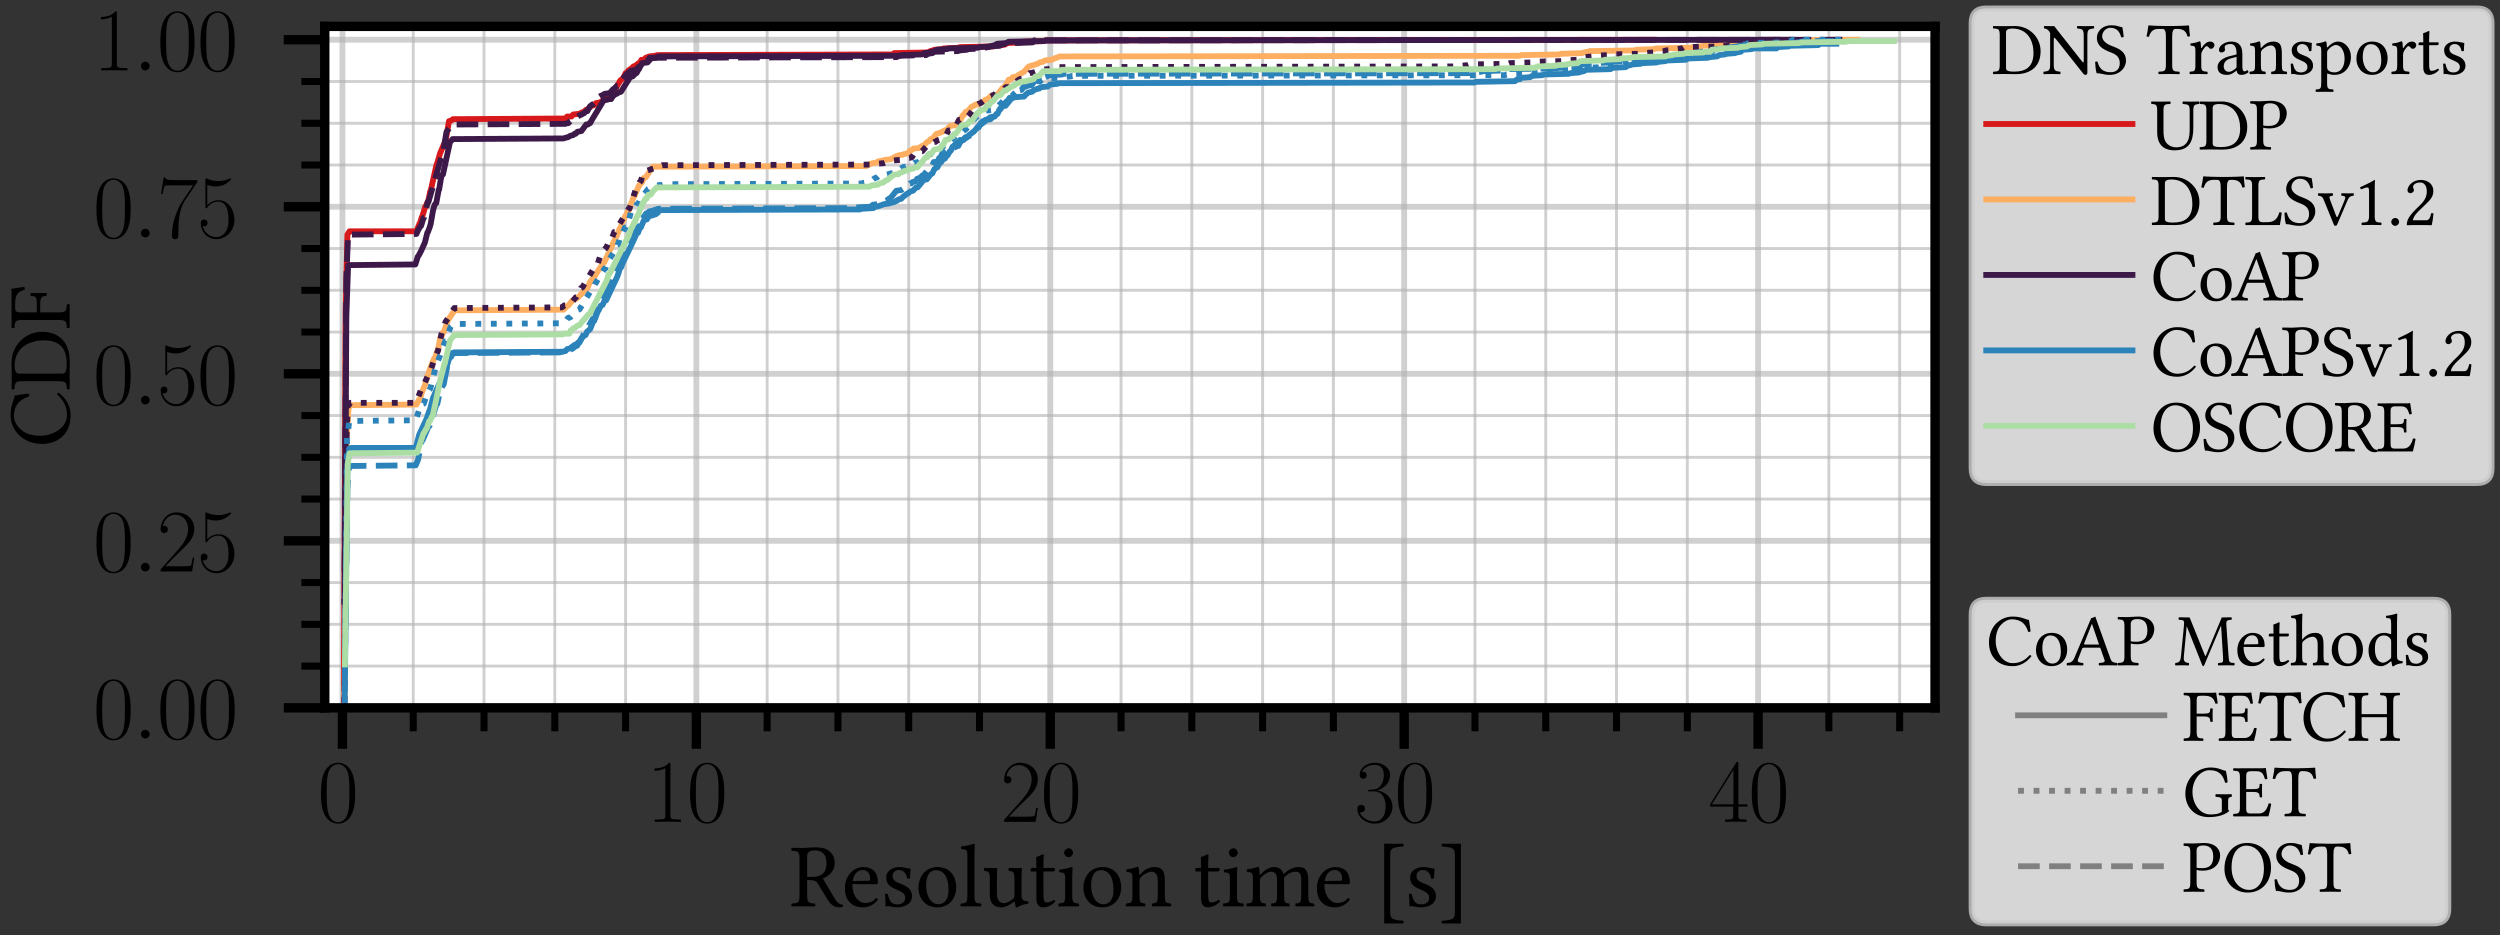 <?xml version="1.0" encoding="utf-8" standalone="no"?>
<!DOCTYPE svg PUBLIC "-//W3C//DTD SVG 1.1//EN"
  "http://www.w3.org/Graphics/SVG/1.1/DTD/svg11.dtd">
<svg xmlns:xlink="http://www.w3.org/1999/xlink" width="213.556pt" height="79.892pt" viewBox="0 0 213.556 79.892" xmlns="http://www.w3.org/2000/svg" version="1.1">
 <rect x="0" y="0" width="213.556" height="79.892" fill="#333333" stroke="none"/>
 <defs>
  <style type="text/css">*{stroke-linejoin: round; stroke-linecap: butt}</style>
 </defs>
 <g id="figure_1">
  <g id="patch_1">
   <path d="M 0 79.892 
L 213.556 79.892 
L 213.556 0 
L 0 0 
L 0 79.892 
z
" style="fill: none"/>
  </g>
  <g id="axes_1">
   <g id="patch_2">
    <path d="M 27.742 60.466 
L 165.296 60.466 
L 165.296 2.254 
L 27.742 2.254 
z
" style="fill: #ffffff"/>
   </g>
   <g id="matplotlib.axis_1">
    <g id="xtick_1">
     <g id="line2d_1">
      <path d="M 29.253 60.466 
L 29.253 2.254 
" clip-path="url(#p06c322a43d)" style="fill: none; stroke: #b0b0b0; stroke-opacity: 0.6; stroke-width: 0.5; stroke-linecap: square"/>
     </g>
     <g id="line2d_2">
      <defs>
       <path id="m9681f9e8c8" d="M 0 0 
L 0 3.5 
" style="stroke: #000000; stroke-width: 0.8"/>
      </defs>
      <g>
       <use xlink:href="#m9681f9e8c8" x="29.253" y="60.466" style="stroke: #000000; stroke-width: 0.8"/>
      </g>
     </g>
     <g id="text_1">
      <!-- $\mathdefault{0}$ -->
      <g transform="translate(27.127 70.204) scale(0.075 -0.075)">
       <defs>
        <path id="CMR17-30" d="M 2688 2038 
C 2688 2430 2682 3099 2413 3613 
C 2176 4063 1798 4224 1466 4224 
C 1158 4224 768 4082 525 3620 
C 269 3137 243 2539 243 2038 
C 243 1671 250 1112 448 623 
C 723 -39 1216 -128 1466 -128 
C 1760 -128 2208 -7 2470 604 
C 2662 1048 2688 1568 2688 2038 
z
M 1466 -26 
C 1056 -26 813 328 723 816 
C 653 1196 653 1749 653 2109 
C 653 2604 653 3015 736 3407 
C 858 3954 1216 4121 1466 4121 
C 1728 4121 2067 3947 2189 3420 
C 2272 3054 2278 2623 2278 2109 
C 2278 1691 2278 1176 2202 797 
C 2067 96 1690 -26 1466 -26 
z
" transform="scale(0.016)"/>
       </defs>
       <use xlink:href="#CMR17-30" transform="scale(0.996)"/>
      </g>
     </g>
    </g>
    <g id="xtick_2">
     <g id="line2d_3">
      <path d="M 59.485 60.466 
L 59.485 2.254 
" clip-path="url(#p06c322a43d)" style="fill: none; stroke: #b0b0b0; stroke-opacity: 0.6; stroke-width: 0.5; stroke-linecap: square"/>
     </g>
     <g id="line2d_4">
      <g>
       <use xlink:href="#m9681f9e8c8" x="59.485" y="60.466" style="stroke: #000000; stroke-width: 0.8"/>
      </g>
     </g>
     <g id="text_2">
      <!-- $\mathdefault{10}$ -->
      <g transform="translate(55.232 70.204) scale(0.075 -0.075)">
       <defs>
        <path id="CMR17-31" d="M 1702 4083 
C 1702 4217 1696 4224 1606 4224 
C 1357 3927 979 3833 621 3820 
C 602 3820 570 3820 563 3808 
C 557 3795 557 3782 557 3648 
C 755 3648 1088 3686 1344 3839 
L 1344 467 
C 1344 243 1331 166 781 166 
L 589 166 
L 589 0 
C 896 6 1216 12 1523 12 
C 1830 12 2150 6 2458 0 
L 2458 166 
L 2266 166 
C 1715 166 1702 236 1702 467 
L 1702 4083 
z
" transform="scale(0.016)"/>
       </defs>
       <use xlink:href="#CMR17-31" transform="scale(0.996)"/>
       <use xlink:href="#CMR17-30" transform="translate(45.69 0) scale(0.996)"/>
      </g>
     </g>
    </g>
    <g id="xtick_3">
     <g id="line2d_5">
      <path d="M 89.717 60.466 
L 89.717 2.254 
" clip-path="url(#p06c322a43d)" style="fill: none; stroke: #b0b0b0; stroke-opacity: 0.6; stroke-width: 0.5; stroke-linecap: square"/>
     </g>
     <g id="line2d_6">
      <g>
       <use xlink:href="#m9681f9e8c8" x="89.717" y="60.466" style="stroke: #000000; stroke-width: 0.8"/>
      </g>
     </g>
     <g id="text_3">
      <!-- $\mathdefault{20}$ -->
      <g transform="translate(85.463 70.204) scale(0.075 -0.075)">
       <defs>
        <path id="CMR17-32" d="M 2669 990 
L 2554 990 
C 2490 537 2438 460 2413 422 
C 2381 371 1920 371 1830 371 
L 602 371 
C 832 620 1280 1073 1824 1596 
C 2214 1966 2669 2400 2669 3033 
C 2669 3788 2067 4224 1395 4224 
C 691 4224 262 3603 262 3027 
C 262 2777 448 2745 525 2745 
C 589 2745 781 2783 781 3007 
C 781 3206 614 3264 525 3264 
C 486 3264 448 3257 422 3244 
C 544 3788 915 4057 1306 4057 
C 1862 4057 2227 3616 2227 3033 
C 2227 2477 1901 1998 1536 1583 
L 262 147 
L 262 0 
L 2515 0 
L 2669 990 
z
" transform="scale(0.016)"/>
       </defs>
       <use xlink:href="#CMR17-32" transform="scale(0.996)"/>
       <use xlink:href="#CMR17-30" transform="translate(45.69 0) scale(0.996)"/>
      </g>
     </g>
    </g>
    <g id="xtick_4">
     <g id="line2d_7">
      <path d="M 119.948 60.466 
L 119.948 2.254 
" clip-path="url(#p06c322a43d)" style="fill: none; stroke: #b0b0b0; stroke-opacity: 0.6; stroke-width: 0.5; stroke-linecap: square"/>
     </g>
     <g id="line2d_8">
      <g>
       <use xlink:href="#m9681f9e8c8" x="119.948" y="60.466" style="stroke: #000000; stroke-width: 0.8"/>
      </g>
     </g>
     <g id="text_4">
      <!-- $\mathdefault{30}$ -->
      <g transform="translate(115.695 70.204) scale(0.075 -0.075)">
       <defs>
        <path id="CMR17-33" d="M 1414 2176 
C 1984 2176 2234 1673 2234 1094 
C 2234 322 1824 25 1453 25 
C 1114 25 563 193 390 691 
C 422 678 454 678 486 678 
C 640 678 755 780 755 947 
C 755 1132 614 1216 486 1216 
C 378 1216 211 1164 211 927 
C 211 335 787 -128 1466 -128 
C 2176 -128 2720 432 2720 1087 
C 2720 1718 2208 2176 1600 2246 
C 2086 2347 2554 2776 2554 3353 
C 2554 3856 2048 4224 1472 4224 
C 890 4224 378 3862 378 3347 
C 378 3123 544 3084 627 3084 
C 762 3084 877 3167 877 3334 
C 877 3500 762 3584 627 3584 
C 602 3584 570 3584 544 3571 
C 730 3999 1235 4076 1459 4076 
C 1683 4076 2106 3966 2106 3347 
C 2106 3167 2080 2851 1862 2574 
C 1670 2329 1453 2316 1242 2297 
C 1210 2297 1062 2284 1037 2284 
C 992 2278 966 2272 966 2227 
C 966 2182 973 2176 1101 2176 
L 1414 2176 
z
" transform="scale(0.016)"/>
       </defs>
       <use xlink:href="#CMR17-33" transform="scale(0.996)"/>
       <use xlink:href="#CMR17-30" transform="translate(45.69 0) scale(0.996)"/>
      </g>
     </g>
    </g>
    <g id="xtick_5">
     <g id="line2d_9">
      <path d="M 150.18 60.466 
L 150.18 2.254 
" clip-path="url(#p06c322a43d)" style="fill: none; stroke: #b0b0b0; stroke-opacity: 0.6; stroke-width: 0.5; stroke-linecap: square"/>
     </g>
     <g id="line2d_10">
      <g>
       <use xlink:href="#m9681f9e8c8" x="150.18" y="60.466" style="stroke: #000000; stroke-width: 0.8"/>
      </g>
     </g>
     <g id="text_5">
      <!-- $\mathdefault{40}$ -->
      <g transform="translate(145.927 70.204) scale(0.075 -0.075)">
       <defs>
        <path id="CMR17-34" d="M 2150 4147 
C 2150 4281 2144 4288 2029 4288 
L 128 1254 
L 128 1088 
L 1779 1088 
L 1779 460 
C 1779 230 1766 166 1318 166 
L 1197 166 
L 1197 0 
C 1402 12 1747 12 1965 12 
C 2182 12 2528 12 2733 0 
L 2733 166 
L 2611 166 
C 2163 166 2150 230 2150 460 
L 2150 1088 
L 2803 1088 
L 2803 1254 
L 2150 1254 
L 2150 4147 
z
M 1798 3723 
L 1798 1254 
L 256 1254 
L 1798 3723 
z
" transform="scale(0.016)"/>
       </defs>
       <use xlink:href="#CMR17-34" transform="scale(0.996)"/>
       <use xlink:href="#CMR17-30" transform="translate(45.69 0) scale(0.996)"/>
      </g>
     </g>
    </g>
    <g id="xtick_6">
     <g id="line2d_11">
      <path d="M 35.3 60.466 
L 35.3 2.254 
" clip-path="url(#p06c322a43d)" style="fill: none; stroke: #b0b0b0; stroke-opacity: 0.6; stroke-width: 0.25; stroke-linecap: square"/>
     </g>
     <g id="line2d_12">
      <defs>
       <path id="me12fd061da" d="M 0 0 
L 0 2 
" style="stroke: #000000; stroke-width: 0.6"/>
      </defs>
      <g>
       <use xlink:href="#me12fd061da" x="35.3" y="60.466" style="stroke: #000000; stroke-width: 0.6"/>
      </g>
     </g>
    </g>
    <g id="xtick_7">
     <g id="line2d_13">
      <path d="M 41.346 60.466 
L 41.346 2.254 
" clip-path="url(#p06c322a43d)" style="fill: none; stroke: #b0b0b0; stroke-opacity: 0.6; stroke-width: 0.25; stroke-linecap: square"/>
     </g>
     <g id="line2d_14">
      <g>
       <use xlink:href="#me12fd061da" x="41.346" y="60.466" style="stroke: #000000; stroke-width: 0.6"/>
      </g>
     </g>
    </g>
    <g id="xtick_8">
     <g id="line2d_15">
      <path d="M 47.392 60.466 
L 47.392 2.254 
" clip-path="url(#p06c322a43d)" style="fill: none; stroke: #b0b0b0; stroke-opacity: 0.6; stroke-width: 0.25; stroke-linecap: square"/>
     </g>
     <g id="line2d_16">
      <g>
       <use xlink:href="#me12fd061da" x="47.392" y="60.466" style="stroke: #000000; stroke-width: 0.6"/>
      </g>
     </g>
    </g>
    <g id="xtick_9">
     <g id="line2d_17">
      <path d="M 53.439 60.466 
L 53.439 2.254 
" clip-path="url(#p06c322a43d)" style="fill: none; stroke: #b0b0b0; stroke-opacity: 0.6; stroke-width: 0.25; stroke-linecap: square"/>
     </g>
     <g id="line2d_18">
      <g>
       <use xlink:href="#me12fd061da" x="53.439" y="60.466" style="stroke: #000000; stroke-width: 0.6"/>
      </g>
     </g>
    </g>
    <g id="xtick_10">
     <g id="line2d_19">
      <path d="M 65.531 60.466 
L 65.531 2.254 
" clip-path="url(#p06c322a43d)" style="fill: none; stroke: #b0b0b0; stroke-opacity: 0.6; stroke-width: 0.25; stroke-linecap: square"/>
     </g>
     <g id="line2d_20">
      <g>
       <use xlink:href="#me12fd061da" x="65.531" y="60.466" style="stroke: #000000; stroke-width: 0.6"/>
      </g>
     </g>
    </g>
    <g id="xtick_11">
     <g id="line2d_21">
      <path d="M 71.578 60.466 
L 71.578 2.254 
" clip-path="url(#p06c322a43d)" style="fill: none; stroke: #b0b0b0; stroke-opacity: 0.6; stroke-width: 0.25; stroke-linecap: square"/>
     </g>
     <g id="line2d_22">
      <g>
       <use xlink:href="#me12fd061da" x="71.578" y="60.466" style="stroke: #000000; stroke-width: 0.6"/>
      </g>
     </g>
    </g>
    <g id="xtick_12">
     <g id="line2d_23">
      <path d="M 77.624 60.466 
L 77.624 2.254 
" clip-path="url(#p06c322a43d)" style="fill: none; stroke: #b0b0b0; stroke-opacity: 0.6; stroke-width: 0.25; stroke-linecap: square"/>
     </g>
     <g id="line2d_24">
      <g>
       <use xlink:href="#me12fd061da" x="77.624" y="60.466" style="stroke: #000000; stroke-width: 0.6"/>
      </g>
     </g>
    </g>
    <g id="xtick_13">
     <g id="line2d_25">
      <path d="M 83.67 60.466 
L 83.67 2.254 
" clip-path="url(#p06c322a43d)" style="fill: none; stroke: #b0b0b0; stroke-opacity: 0.6; stroke-width: 0.25; stroke-linecap: square"/>
     </g>
     <g id="line2d_26">
      <g>
       <use xlink:href="#me12fd061da" x="83.67" y="60.466" style="stroke: #000000; stroke-width: 0.6"/>
      </g>
     </g>
    </g>
    <g id="xtick_14">
     <g id="line2d_27">
      <path d="M 95.763 60.466 
L 95.763 2.254 
" clip-path="url(#p06c322a43d)" style="fill: none; stroke: #b0b0b0; stroke-opacity: 0.6; stroke-width: 0.25; stroke-linecap: square"/>
     </g>
     <g id="line2d_28">
      <g>
       <use xlink:href="#me12fd061da" x="95.763" y="60.466" style="stroke: #000000; stroke-width: 0.6"/>
      </g>
     </g>
    </g>
    <g id="xtick_15">
     <g id="line2d_29">
      <path d="M 101.809 60.466 
L 101.809 2.254 
" clip-path="url(#p06c322a43d)" style="fill: none; stroke: #b0b0b0; stroke-opacity: 0.6; stroke-width: 0.25; stroke-linecap: square"/>
     </g>
     <g id="line2d_30">
      <g>
       <use xlink:href="#me12fd061da" x="101.809" y="60.466" style="stroke: #000000; stroke-width: 0.6"/>
      </g>
     </g>
    </g>
    <g id="xtick_16">
     <g id="line2d_31">
      <path d="M 107.856 60.466 
L 107.856 2.254 
" clip-path="url(#p06c322a43d)" style="fill: none; stroke: #b0b0b0; stroke-opacity: 0.6; stroke-width: 0.25; stroke-linecap: square"/>
     </g>
     <g id="line2d_32">
      <g>
       <use xlink:href="#me12fd061da" x="107.856" y="60.466" style="stroke: #000000; stroke-width: 0.6"/>
      </g>
     </g>
    </g>
    <g id="xtick_17">
     <g id="line2d_33">
      <path d="M 113.902 60.466 
L 113.902 2.254 
" clip-path="url(#p06c322a43d)" style="fill: none; stroke: #b0b0b0; stroke-opacity: 0.6; stroke-width: 0.25; stroke-linecap: square"/>
     </g>
     <g id="line2d_34">
      <g>
       <use xlink:href="#me12fd061da" x="113.902" y="60.466" style="stroke: #000000; stroke-width: 0.6"/>
      </g>
     </g>
    </g>
    <g id="xtick_18">
     <g id="line2d_35">
      <path d="M 125.995 60.466 
L 125.995 2.254 
" clip-path="url(#p06c322a43d)" style="fill: none; stroke: #b0b0b0; stroke-opacity: 0.6; stroke-width: 0.25; stroke-linecap: square"/>
     </g>
     <g id="line2d_36">
      <g>
       <use xlink:href="#me12fd061da" x="125.995" y="60.466" style="stroke: #000000; stroke-width: 0.6"/>
      </g>
     </g>
    </g>
    <g id="xtick_19">
     <g id="line2d_37">
      <path d="M 132.041 60.466 
L 132.041 2.254 
" clip-path="url(#p06c322a43d)" style="fill: none; stroke: #b0b0b0; stroke-opacity: 0.6; stroke-width: 0.25; stroke-linecap: square"/>
     </g>
     <g id="line2d_38">
      <g>
       <use xlink:href="#me12fd061da" x="132.041" y="60.466" style="stroke: #000000; stroke-width: 0.6"/>
      </g>
     </g>
    </g>
    <g id="xtick_20">
     <g id="line2d_39">
      <path d="M 138.087 60.466 
L 138.087 2.254 
" clip-path="url(#p06c322a43d)" style="fill: none; stroke: #b0b0b0; stroke-opacity: 0.6; stroke-width: 0.25; stroke-linecap: square"/>
     </g>
     <g id="line2d_40">
      <g>
       <use xlink:href="#me12fd061da" x="138.087" y="60.466" style="stroke: #000000; stroke-width: 0.6"/>
      </g>
     </g>
    </g>
    <g id="xtick_21">
     <g id="line2d_41">
      <path d="M 144.134 60.466 
L 144.134 2.254 
" clip-path="url(#p06c322a43d)" style="fill: none; stroke: #b0b0b0; stroke-opacity: 0.6; stroke-width: 0.25; stroke-linecap: square"/>
     </g>
     <g id="line2d_42">
      <g>
       <use xlink:href="#me12fd061da" x="144.134" y="60.466" style="stroke: #000000; stroke-width: 0.6"/>
      </g>
     </g>
    </g>
    <g id="xtick_22">
     <g id="line2d_43">
      <path d="M 156.226 60.466 
L 156.226 2.254 
" clip-path="url(#p06c322a43d)" style="fill: none; stroke: #b0b0b0; stroke-opacity: 0.6; stroke-width: 0.25; stroke-linecap: square"/>
     </g>
     <g id="line2d_44">
      <g>
       <use xlink:href="#me12fd061da" x="156.226" y="60.466" style="stroke: #000000; stroke-width: 0.6"/>
      </g>
     </g>
    </g>
    <g id="xtick_23">
     <g id="line2d_45">
      <path d="M 162.273 60.466 
L 162.273 2.254 
" clip-path="url(#p06c322a43d)" style="fill: none; stroke: #b0b0b0; stroke-opacity: 0.6; stroke-width: 0.25; stroke-linecap: square"/>
     </g>
     <g id="line2d_46">
      <g>
       <use xlink:href="#me12fd061da" x="162.273" y="60.466" style="stroke: #000000; stroke-width: 0.6"/>
      </g>
     </g>
    </g>
    <g id="text_6">
     <!-- Resolution time [s] -->
     <g transform="translate(67.502 77.431) scale(0.075 -0.075)">
      <defs>
       <path id="LinLibertineT-52" d="M 1741 4006 
C 2131 4006 2592 3864 2592 3101 
C 2592 2293 2138 2112 1517 2112 
L 1210 2112 
L 1210 3592 
C 1210 3780 1286 4006 1741 4006 
z
M 1210 812 
L 1210 1894 
C 1747 1894 1869 1798 1958 1651 
L 2643 537 
C 2829 206 3104 -64 3488 -64 
C 3584 -64 3693 -52 3757 -20 
C 3782 25 3776 83 3750 134 
C 3462 134 3302 356 3136 636 
L 2330 2003 
C 2605 2092 3181 2428 3181 3107 
C 3181 3431 3072 3696 2842 3915 
C 2534 4204 2138 4224 1734 4224 
C 1434 4224 1165 4179 934 4179 
C 710 4179 410 4185 109 4191 
C 70 4153 70 4019 109 3980 
C 557 3961 666 3928 666 3392 
L 666 792 
C 666 263 557 230 109 211 
C 70 172 70 38 109 0 
C 397 6 698 12 941 12 
C 1184 12 1485 6 1766 0 
C 1805 38 1805 172 1766 211 
C 1318 230 1210 263 1210 800 
L 1210 812 
z
" transform="scale(0.016)"/>
       <path id="LinLibertineT-65" d="M 794 1817 
C 915 2546 1363 2604 1517 2604 
C 1760 2604 2048 2469 2048 1927 
C 2048 1869 2022 1836 1952 1836 
L 794 1817 
z
M 2470 598 
C 2234 352 2048 249 1677 249 
C 1446 249 1178 385 979 714 
C 851 928 774 1225 774 1600 
L 2477 1587 
C 2554 1587 2598 1625 2598 1696 
C 2598 2237 2406 2816 1517 2816 
C 960 2816 237 2282 237 1302 
C 237 940 326 592 538 346 
C 755 89 1056 -64 1517 -64 
C 2003 -64 2349 160 2605 495 
C 2586 559 2547 592 2470 598 
z
" transform="scale(0.016)"/>
       <path id="LinLibertineT-73" d="M 307 885 
C 333 570 352 269 352 0 
C 416 12 480 19 512 19 
C 557 19 595 19 640 6 
C 813 -39 986 -64 1222 -64 
C 1581 -64 2240 108 2240 743 
C 2240 1180 1926 1437 1491 1597 
C 1107 1745 851 1841 851 2194 
C 851 2457 1082 2604 1299 2604 
C 1440 2604 1811 2553 1894 2008 
C 1933 1969 2061 1976 2099 2014 
C 2118 2245 2131 2482 2138 2694 
C 1939 2726 1632 2816 1299 2816 
C 826 2816 397 2508 397 2097 
C 397 1629 608 1430 1101 1225 
C 1632 1007 1754 872 1754 596 
C 1754 281 1446 147 1210 147 
C 960 147 819 230 755 301 
C 614 448 544 731 506 891 
C 467 930 346 923 307 885 
z
" transform="scale(0.016)"/>
       <path id="LinLibertineT-6f" d="M 262 1315 
C 262 660 698 -64 1606 -64 
C 2016 -64 2330 83 2547 294 
C 2835 577 2963 981 2963 1372 
C 2963 2040 2598 2816 1619 2816 
C 1197 2816 851 2643 614 2367 
C 384 2091 262 1719 262 1315 
z
M 1523 2591 
C 2074 2591 2413 2091 2413 1167 
C 2413 358 1997 160 1696 160 
C 1030 160 813 968 813 1462 
C 813 2020 947 2591 1523 2591 
z
" transform="scale(0.016)"/>
       <path id="LinLibertineT-6c" d="M 608 790 
C 608 262 538 230 147 211 
C 109 172 109 38 147 0 
C 371 6 608 12 864 12 
C 1120 12 1363 6 1574 0 
C 1613 38 1613 172 1574 211 
C 1184 230 1114 262 1114 790 
L 1114 3726 
C 1114 4140 1139 4408 1139 4408 
C 1139 4458 1114 4480 1056 4480 
C 896 4408 416 4309 160 4288 
C 147 4236 160 4134 198 4096 
C 570 4070 608 4051 608 3573 
L 608 790 
z
" transform="scale(0.016)"/>
       <path id="LinLibertineT-75" d="M 1389 -64 
C 1638 -64 1939 64 2253 319 
C 2285 345 2342 358 2349 313 
C 2368 153 2419 -64 2419 -64 
C 2470 -84 2502 -77 2541 -64 
C 2682 51 2906 147 3296 192 
C 3334 230 3334 326 3296 364 
C 2886 396 2829 517 2829 830 
L 2829 2055 
C 2829 2247 2854 2713 2854 2713 
C 2854 2732 2835 2752 2803 2752 
C 2771 2745 2675 2739 2579 2739 
C 2374 2739 2144 2745 1926 2752 
C 1888 2713 1888 2579 1926 2540 
C 2240 2521 2323 2444 2323 2023 
L 2323 792 
C 2323 670 2310 619 2221 543 
C 1984 338 1741 236 1581 236 
C 1389 236 1069 326 1069 894 
L 1069 2055 
C 1069 2247 1094 2713 1094 2713 
C 1094 2732 1075 2752 1043 2752 
C 1011 2745 915 2739 819 2739 
C 614 2739 384 2745 166 2752 
C 128 2713 128 2579 166 2540 
C 474 2515 563 2444 563 2030 
L 563 804 
C 563 364 755 -64 1389 -64 
z
" transform="scale(0.016)"/>
       <path id="LinLibertineT-74" d="M 275 2752 
C 186 2752 160 2675 160 2623 
L 160 2540 
C 160 2508 166 2502 192 2502 
L 570 2502 
L 570 570 
C 570 115 768 -64 1062 -64 
C 1357 -64 1677 76 1926 358 
C 1914 422 1875 461 1811 467 
C 1645 339 1453 288 1286 288 
C 1114 288 1075 480 1075 878 
L 1075 2502 
L 1741 2502 
C 1805 2502 1894 2527 1894 2585 
L 1894 2713 
C 1894 2739 1875 2752 1843 2752 
L 1075 2752 
L 1075 3001 
C 1075 3417 1101 3673 1101 3673 
C 1101 3712 1082 3731 1050 3731 
C 1024 3731 966 3705 909 3673 
C 838 3635 774 3603 691 3584 
C 614 3558 550 3539 550 3494 
C 550 3417 570 3462 570 2752 
L 275 2752 
z
" transform="scale(0.016)"/>
       <path id="LinLibertineT-69" d="M 576 3852 
C 576 3686 730 3519 883 3519 
C 1062 3519 1216 3692 1216 3827 
C 1216 3980 1082 4160 909 4160 
C 755 4160 576 4006 576 3852 
z
M 1158 785 
L 1158 2040 
C 1158 2356 1184 2769 1184 2769 
C 1184 2796 1152 2816 1101 2816 
C 922 2743 666 2683 224 2624 
C 211 2585 224 2483 237 2444 
C 589 2413 653 2375 653 2015 
L 653 785 
C 653 261 582 242 192 211 
C 154 172 154 38 192 0 
C 403 6 653 12 909 12 
C 1165 12 1408 6 1619 0 
C 1658 38 1658 172 1619 211 
C 1229 236 1158 261 1158 785 
z
" transform="scale(0.016)"/>
       <path id="LinLibertineT-6e" d="M 1178 2298 
C 1139 2253 1101 2240 1101 2298 
C 1094 2470 1082 2719 1050 2783 
C 1037 2816 1024 2835 973 2835 
C 794 2764 627 2707 186 2649 
C 173 2611 186 2508 198 2470 
C 544 2438 614 2406 614 2036 
L 614 791 
C 614 268 550 243 166 211 
C 128 172 128 38 166 0 
C 358 6 614 12 870 12 
C 1126 12 1318 6 1510 0 
C 1549 38 1549 172 1510 211 
C 1184 243 1120 268 1120 791 
L 1120 1838 
C 1120 1972 1178 2049 1229 2106 
C 1472 2342 1760 2483 2010 2483 
C 2138 2483 2272 2400 2349 2253 
C 2413 2125 2426 1953 2426 1761 
L 2426 791 
C 2426 268 2362 243 2029 211 
C 1997 172 1997 38 2029 0 
C 2221 6 2426 12 2682 12 
C 2938 12 3168 6 3360 0 
C 3392 38 3392 172 3360 211 
C 3002 243 2931 268 2931 791 
L 2931 1742 
C 2931 2093 2906 2400 2758 2598 
C 2650 2739 2451 2816 2227 2816 
C 1914 2816 1555 2732 1178 2298 
z
" transform="scale(0.016)"/>
       <path id="LinLibertineT-6d" d="M 1088 2298 
C 1082 2489 1069 2719 1037 2783 
C 1024 2816 1011 2835 960 2835 
C 781 2764 614 2707 173 2649 
C 160 2611 173 2508 186 2470 
C 531 2438 602 2406 602 2036 
L 602 791 
C 602 268 518 236 166 211 
C 128 172 128 38 166 0 
C 358 6 602 12 858 12 
C 1114 12 1312 6 1504 0 
C 1542 38 1542 172 1504 211 
C 1178 243 1107 268 1107 791 
L 1107 1838 
C 1107 1972 1165 2049 1216 2106 
C 1472 2355 1709 2483 1907 2483 
C 2150 2483 2330 2329 2330 1902 
L 2330 791 
C 2330 268 2278 236 1933 211 
C 1901 172 1901 38 1933 0 
C 2093 6 2330 12 2586 12 
C 2842 12 3053 6 3213 0 
C 3245 38 3245 172 3213 211 
C 2893 236 2835 268 2835 791 
L 2835 1806 
C 2835 1896 2835 1985 2829 2061 
C 3136 2400 3424 2483 3674 2483 
C 3917 2483 4058 2342 4058 1915 
L 4058 791 
C 4058 268 3994 236 3661 211 
C 3629 172 3629 38 3661 0 
C 3821 6 4058 12 4314 12 
C 4570 12 4794 6 4973 0 
C 5005 38 5005 172 4973 211 
C 4621 236 4563 268 4563 791 
L 4563 1800 
C 4563 2368 4467 2816 3904 2816 
C 3578 2816 3181 2694 2848 2342 
C 2829 2323 2790 2291 2778 2349 
C 2720 2611 2470 2816 2138 2816 
C 1766 2816 1434 2598 1165 2298 
C 1133 2266 1094 2221 1088 2298 
z
" transform="scale(0.016)"/>
       <path id="LinLibertineT-5b" d="M 691 -1217 
L 2048 -1217 
C 2086 -1178 2086 -1063 2048 -1024 
C 1165 -955 1120 -859 1120 -306 
L 1120 3576 
C 1120 4129 1171 4224 2048 4288 
C 2086 4326 2086 4441 2048 4480 
L 691 4480 
L 691 -1217 
z
" transform="scale(0.016)"/>
       <path id="LinLibertineT-5d" d="M 1587 4480 
L 230 4480 
C 192 4441 192 4326 230 4288 
C 1114 4218 1158 4123 1158 3570 
L 1158 -313 
C 1158 -866 1107 -961 230 -1024 
C 192 -1063 192 -1178 230 -1217 
L 1587 -1217 
L 1587 4480 
z
" transform="scale(0.016)"/>
      </defs>
      <use xlink:href="#LinLibertineT-52" transform="scale(0.996)"/>
      <use xlink:href="#LinLibertineT-65" transform="translate(58.481 0) scale(0.996)"/>
      <use xlink:href="#LinLibertineT-73" transform="translate(103.014 0) scale(0.996)"/>
      <use xlink:href="#LinLibertineT-6f" transform="translate(141.868 0) scale(0.996)"/>
      <use xlink:href="#LinLibertineT-6c" transform="translate(192.08 0) scale(0.996)"/>
      <use xlink:href="#LinLibertineT-75" transform="translate(218.381 0) scale(0.996)"/>
      <use xlink:href="#LinLibertineT-74" transform="translate(271.283 0) scale(0.996)"/>
      <use xlink:href="#LinLibertineT-69" transform="translate(302.765 0) scale(0.996)"/>
      <use xlink:href="#LinLibertineT-6f" transform="translate(329.763 0) scale(0.996)"/>
      <use xlink:href="#LinLibertineT-6e" transform="translate(379.975 0) scale(0.996)"/>
      <use xlink:href="#LinLibertineT-74" transform="translate(458.879 0) scale(0.996)"/>
      <use xlink:href="#LinLibertineT-69" transform="translate(490.361 0) scale(0.996)"/>
      <use xlink:href="#LinLibertineT-6d" transform="translate(517.36 0) scale(0.996)"/>
      <use xlink:href="#LinLibertineT-65" transform="translate(596.065 0) scale(0.996)"/>
      <use xlink:href="#LinLibertineT-5b" transform="translate(665.504 0) scale(0.996)"/>
      <use xlink:href="#LinLibertineT-73" transform="translate(699.776 0) scale(0.996)"/>
      <use xlink:href="#LinLibertineT-5d" transform="translate(738.63 0) scale(0.996)"/>
     </g>
    </g>
   </g>
   <g id="matplotlib.axis_2">
    <g id="ytick_1">
     <g id="line2d_47">
      <path d="M 27.742 60.466 
L 165.296 60.466 
" clip-path="url(#p06c322a43d)" style="fill: none; stroke: #b0b0b0; stroke-opacity: 0.6; stroke-width: 0.5; stroke-linecap: square"/>
     </g>
     <g id="line2d_48">
      <defs>
       <path id="m732325aa8d" d="M 0 0 
L -3.5 0 
" style="stroke: #000000; stroke-width: 0.8"/>
      </defs>
      <g>
       <use xlink:href="#m732325aa8d" x="27.742" y="60.466" style="stroke: #000000; stroke-width: 0.8"/>
      </g>
     </g>
     <g id="text_7">
      <!-- $\mathdefault{0.00}$ -->
      <g transform="translate(7.948 63.085) scale(0.075 -0.075)">
       <defs>
        <path id="CMMI12-3a" d="M 1178 307 
C 1178 492 1024 620 870 620 
C 685 620 557 467 557 313 
C 557 128 710 0 864 0 
C 1050 0 1178 153 1178 307 
z
" transform="scale(0.016)"/>
       </defs>
       <use xlink:href="#CMR17-30" transform="scale(0.996)"/>
       <use xlink:href="#CMMI12-3a" transform="translate(45.69 0) scale(0.996)"/>
       <use xlink:href="#CMR17-30" transform="translate(72.788 0) scale(0.996)"/>
       <use xlink:href="#CMR17-30" transform="translate(118.478 0) scale(0.996)"/>
      </g>
     </g>
    </g>
    <g id="ytick_2">
     <g id="line2d_49">
      <path d="M 27.742 46.198 
L 165.296 46.198 
" clip-path="url(#p06c322a43d)" style="fill: none; stroke: #b0b0b0; stroke-opacity: 0.6; stroke-width: 0.5; stroke-linecap: square"/>
     </g>
     <g id="line2d_50">
      <g>
       <use xlink:href="#m732325aa8d" x="27.742" y="46.198" style="stroke: #000000; stroke-width: 0.8"/>
      </g>
     </g>
     <g id="text_8">
      <!-- $\mathdefault{0.25}$ -->
      <g transform="translate(7.948 48.817) scale(0.075 -0.075)">
       <defs>
        <path id="CMR17-35" d="M 730 3750 
C 794 3724 1056 3641 1325 3641 
C 1920 3641 2246 3961 2432 4140 
C 2432 4191 2432 4224 2394 4224 
C 2387 4224 2374 4224 2323 4198 
C 2099 4102 1837 4032 1517 4032 
C 1325 4032 1037 4055 723 4191 
C 653 4224 640 4224 634 4224 
C 602 4224 595 4217 595 4090 
L 595 2231 
C 595 2113 595 2080 659 2080 
C 691 2080 704 2093 736 2139 
C 941 2435 1222 2560 1542 2560 
C 1766 2560 2246 2415 2246 1293 
C 2246 1087 2246 716 2054 422 
C 1894 159 1645 25 1370 25 
C 947 25 518 319 403 812 
C 429 806 480 793 506 793 
C 589 793 749 838 749 1036 
C 749 1209 627 1280 506 1280 
C 358 1280 262 1190 262 1011 
C 262 454 704 -128 1382 -128 
C 2042 -128 2669 441 2669 1267 
C 2669 2054 2170 2662 1549 2662 
C 1222 2662 947 2540 730 2304 
L 730 3750 
z
" transform="scale(0.016)"/>
       </defs>
       <use xlink:href="#CMR17-30" transform="scale(0.996)"/>
       <use xlink:href="#CMMI12-3a" transform="translate(45.69 0) scale(0.996)"/>
       <use xlink:href="#CMR17-32" transform="translate(72.788 0) scale(0.996)"/>
       <use xlink:href="#CMR17-35" transform="translate(118.478 0) scale(0.996)"/>
      </g>
     </g>
    </g>
    <g id="ytick_3">
     <g id="line2d_51">
      <path d="M 27.742 31.931 
L 165.296 31.931 
" clip-path="url(#p06c322a43d)" style="fill: none; stroke: #b0b0b0; stroke-opacity: 0.6; stroke-width: 0.5; stroke-linecap: square"/>
     </g>
     <g id="line2d_52">
      <g>
       <use xlink:href="#m732325aa8d" x="27.742" y="31.931" style="stroke: #000000; stroke-width: 0.8"/>
      </g>
     </g>
     <g id="text_9">
      <!-- $\mathdefault{0.50}$ -->
      <g transform="translate(7.948 34.549) scale(0.075 -0.075)">
       <use xlink:href="#CMR17-30" transform="scale(0.996)"/>
       <use xlink:href="#CMMI12-3a" transform="translate(45.69 0) scale(0.996)"/>
       <use xlink:href="#CMR17-35" transform="translate(72.788 0) scale(0.996)"/>
       <use xlink:href="#CMR17-30" transform="translate(118.478 0) scale(0.996)"/>
      </g>
     </g>
    </g>
    <g id="ytick_4">
     <g id="line2d_53">
      <path d="M 27.742 17.663 
L 165.296 17.663 
" clip-path="url(#p06c322a43d)" style="fill: none; stroke: #b0b0b0; stroke-opacity: 0.6; stroke-width: 0.5; stroke-linecap: square"/>
     </g>
     <g id="line2d_54">
      <g>
       <use xlink:href="#m732325aa8d" x="27.742" y="17.663" style="stroke: #000000; stroke-width: 0.8"/>
      </g>
     </g>
     <g id="text_10">
      <!-- $\mathdefault{0.75}$ -->
      <g transform="translate(7.948 20.282) scale(0.075 -0.075)">
       <defs>
        <path id="CMR17-37" d="M 2886 3955 
L 2886 4096 
L 1382 4096 
C 634 4096 621 4166 595 4288 
L 480 4288 
L 294 3104 
L 410 3104 
C 429 3226 474 3552 550 3673 
C 589 3724 1062 3724 1171 3724 
L 2579 3724 
L 1869 2670 
C 1395 1961 1069 1003 1069 166 
C 1069 89 1069 -128 1299 -128 
C 1530 -128 1530 89 1530 172 
L 1530 466 
C 1530 1514 1709 2204 2003 2644 
L 2886 3955 
z
" transform="scale(0.016)"/>
       </defs>
       <use xlink:href="#CMR17-30" transform="scale(0.996)"/>
       <use xlink:href="#CMMI12-3a" transform="translate(45.69 0) scale(0.996)"/>
       <use xlink:href="#CMR17-37" transform="translate(72.788 0) scale(0.996)"/>
       <use xlink:href="#CMR17-35" transform="translate(118.478 0) scale(0.996)"/>
      </g>
     </g>
    </g>
    <g id="ytick_5">
     <g id="line2d_55">
      <path d="M 27.742 3.395 
L 165.296 3.395 
" clip-path="url(#p06c322a43d)" style="fill: none; stroke: #b0b0b0; stroke-opacity: 0.6; stroke-width: 0.5; stroke-linecap: square"/>
     </g>
     <g id="line2d_56">
      <g>
       <use xlink:href="#m732325aa8d" x="27.742" y="3.395" style="stroke: #000000; stroke-width: 0.8"/>
      </g>
     </g>
     <g id="text_11">
      <!-- $\mathdefault{1.00}$ -->
      <g transform="translate(7.948 6.014) scale(0.075 -0.075)">
       <use xlink:href="#CMR17-31" transform="scale(0.996)"/>
       <use xlink:href="#CMMI12-3a" transform="translate(45.69 0) scale(0.996)"/>
       <use xlink:href="#CMR17-30" transform="translate(72.788 0) scale(0.996)"/>
       <use xlink:href="#CMR17-30" transform="translate(118.478 0) scale(0.996)"/>
      </g>
     </g>
    </g>
    <g id="ytick_6">
     <g id="line2d_57">
      <path d="M 27.742 56.899 
L 165.296 56.899 
" clip-path="url(#p06c322a43d)" style="fill: none; stroke: #b0b0b0; stroke-opacity: 0.6; stroke-width: 0.25; stroke-linecap: square"/>
     </g>
     <g id="line2d_58">
      <defs>
       <path id="m5ebf28d020" d="M 0 0 
L -2 0 
" style="stroke: #000000; stroke-width: 0.6"/>
      </defs>
      <g>
       <use xlink:href="#m5ebf28d020" x="27.742" y="56.899" style="stroke: #000000; stroke-width: 0.6"/>
      </g>
     </g>
    </g>
    <g id="ytick_7">
     <g id="line2d_59">
      <path d="M 27.742 53.332 
L 165.296 53.332 
" clip-path="url(#p06c322a43d)" style="fill: none; stroke: #b0b0b0; stroke-opacity: 0.6; stroke-width: 0.25; stroke-linecap: square"/>
     </g>
     <g id="line2d_60">
      <g>
       <use xlink:href="#m5ebf28d020" x="27.742" y="53.332" style="stroke: #000000; stroke-width: 0.6"/>
      </g>
     </g>
    </g>
    <g id="ytick_8">
     <g id="line2d_61">
      <path d="M 27.742 49.765 
L 165.296 49.765 
" clip-path="url(#p06c322a43d)" style="fill: none; stroke: #b0b0b0; stroke-opacity: 0.6; stroke-width: 0.25; stroke-linecap: square"/>
     </g>
     <g id="line2d_62">
      <g>
       <use xlink:href="#m5ebf28d020" x="27.742" y="49.765" style="stroke: #000000; stroke-width: 0.6"/>
      </g>
     </g>
    </g>
    <g id="ytick_9">
     <g id="line2d_63">
      <path d="M 27.742 42.631 
L 165.296 42.631 
" clip-path="url(#p06c322a43d)" style="fill: none; stroke: #b0b0b0; stroke-opacity: 0.6; stroke-width: 0.25; stroke-linecap: square"/>
     </g>
     <g id="line2d_64">
      <g>
       <use xlink:href="#m5ebf28d020" x="27.742" y="42.631" style="stroke: #000000; stroke-width: 0.6"/>
      </g>
     </g>
    </g>
    <g id="ytick_10">
     <g id="line2d_65">
      <path d="M 27.742 39.064 
L 165.296 39.064 
" clip-path="url(#p06c322a43d)" style="fill: none; stroke: #b0b0b0; stroke-opacity: 0.6; stroke-width: 0.25; stroke-linecap: square"/>
     </g>
     <g id="line2d_66">
      <g>
       <use xlink:href="#m5ebf28d020" x="27.742" y="39.064" style="stroke: #000000; stroke-width: 0.6"/>
      </g>
     </g>
    </g>
    <g id="ytick_11">
     <g id="line2d_67">
      <path d="M 27.742 35.498 
L 165.296 35.498 
" clip-path="url(#p06c322a43d)" style="fill: none; stroke: #b0b0b0; stroke-opacity: 0.6; stroke-width: 0.25; stroke-linecap: square"/>
     </g>
     <g id="line2d_68">
      <g>
       <use xlink:href="#m5ebf28d020" x="27.742" y="35.498" style="stroke: #000000; stroke-width: 0.6"/>
      </g>
     </g>
    </g>
    <g id="ytick_12">
     <g id="line2d_69">
      <path d="M 27.742 28.364 
L 165.296 28.364 
" clip-path="url(#p06c322a43d)" style="fill: none; stroke: #b0b0b0; stroke-opacity: 0.6; stroke-width: 0.25; stroke-linecap: square"/>
     </g>
     <g id="line2d_70">
      <g>
       <use xlink:href="#m5ebf28d020" x="27.742" y="28.364" style="stroke: #000000; stroke-width: 0.6"/>
      </g>
     </g>
    </g>
    <g id="ytick_13">
     <g id="line2d_71">
      <path d="M 27.742 24.797 
L 165.296 24.797 
" clip-path="url(#p06c322a43d)" style="fill: none; stroke: #b0b0b0; stroke-opacity: 0.6; stroke-width: 0.25; stroke-linecap: square"/>
     </g>
     <g id="line2d_72">
      <g>
       <use xlink:href="#m5ebf28d020" x="27.742" y="24.797" style="stroke: #000000; stroke-width: 0.6"/>
      </g>
     </g>
    </g>
    <g id="ytick_14">
     <g id="line2d_73">
      <path d="M 27.742 21.23 
L 165.296 21.23 
" clip-path="url(#p06c322a43d)" style="fill: none; stroke: #b0b0b0; stroke-opacity: 0.6; stroke-width: 0.25; stroke-linecap: square"/>
     </g>
     <g id="line2d_74">
      <g>
       <use xlink:href="#m5ebf28d020" x="27.742" y="21.23" style="stroke: #000000; stroke-width: 0.6"/>
      </g>
     </g>
    </g>
    <g id="ytick_15">
     <g id="line2d_75">
      <path d="M 27.742 14.096 
L 165.296 14.096 
" clip-path="url(#p06c322a43d)" style="fill: none; stroke: #b0b0b0; stroke-opacity: 0.6; stroke-width: 0.25; stroke-linecap: square"/>
     </g>
     <g id="line2d_76">
      <g>
       <use xlink:href="#m5ebf28d020" x="27.742" y="14.096" style="stroke: #000000; stroke-width: 0.6"/>
      </g>
     </g>
    </g>
    <g id="ytick_16">
     <g id="line2d_77">
      <path d="M 27.742 10.529 
L 165.296 10.529 
" clip-path="url(#p06c322a43d)" style="fill: none; stroke: #b0b0b0; stroke-opacity: 0.6; stroke-width: 0.25; stroke-linecap: square"/>
     </g>
     <g id="line2d_78">
      <g>
       <use xlink:href="#m5ebf28d020" x="27.742" y="10.529" style="stroke: #000000; stroke-width: 0.6"/>
      </g>
     </g>
    </g>
    <g id="ytick_17">
     <g id="line2d_79">
      <path d="M 27.742 6.962 
L 165.296 6.962 
" clip-path="url(#p06c322a43d)" style="fill: none; stroke: #b0b0b0; stroke-opacity: 0.6; stroke-width: 0.25; stroke-linecap: square"/>
     </g>
     <g id="line2d_80">
      <g>
       <use xlink:href="#m5ebf28d020" x="27.742" y="6.962" style="stroke: #000000; stroke-width: 0.6"/>
      </g>
     </g>
    </g>
    <g id="text_12">
     <!-- CDF -->
     <g transform="translate(5.958 38.202) rotate(-90) scale(0.075 -0.075)">
      <defs>
       <path id="LinLibertineT-43" d="M 2285 -64 
C 2906 -64 3475 230 3910 802 
C 3878 859 3834 898 3763 898 
C 3309 397 2874 198 2278 198 
C 1414 198 819 1174 819 2112 
C 819 2664 966 3126 1197 3415 
C 1517 3807 1888 3987 2221 3987 
C 3104 3987 3456 3460 3622 2908 
C 3699 2882 3763 2902 3834 2940 
C 3802 3274 3757 3582 3693 3935 
C 3366 3968 3078 4224 2291 4224 
C 1747 4224 1293 4025 915 3679 
C 493 3287 237 2657 237 1990 
C 237 872 909 -64 2285 -64 
z
" transform="scale(0.016)"/>
       <path id="LinLibertineT-44" d="M 1222 550 
L 1222 3628 
C 1222 3852 1446 3942 1760 3942 
C 3142 3942 3597 2820 3597 1833 
C 3597 538 2822 217 1920 217 
C 1293 217 1222 345 1222 550 
z
M 122 4160 
C 83 4121 83 3987 122 3948 
C 570 3929 678 3897 678 3365 
L 678 794 
C 678 262 570 230 122 211 
C 83 172 83 38 122 0 
C 371 6 710 12 954 12 
C 1190 12 1459 0 2118 0 
C 3021 0 4211 409 4211 1987 
C 4211 3179 3232 4160 2003 4160 
C 1549 4160 1197 4147 947 4147 
C 717 4147 378 4153 122 4160 
z
" transform="scale(0.016)"/>
       <path id="LinLibertineT-46" d="M 1811 2112 
C 2355 2112 2374 1962 2394 1669 
C 2432 1630 2566 1630 2605 1669 
C 2598 1832 2592 2020 2592 2240 
C 2592 2456 2598 2621 2605 2786 
C 2566 2824 2432 2824 2394 2786 
C 2374 2437 2355 2355 1811 2355 
L 1216 2355 
L 1216 3497 
C 1216 3840 1293 3903 1574 3903 
L 1862 3903 
C 2541 3903 2701 3650 2842 3212 
C 2918 3212 2989 3224 3040 3243 
C 3008 3504 2912 4115 2899 4166 
C 2899 4179 2893 4185 2874 4185 
C 2765 4166 2733 4160 2573 4160 
L 941 4160 
C 736 4147 371 4153 115 4160 
C 77 4121 77 3987 115 3948 
C 563 3929 672 3898 672 3375 
L 672 803 
C 672 263 563 230 115 211 
C 77 172 77 38 115 0 
C 339 6 659 12 947 12 
C 1235 12 1549 6 1773 0 
C 1811 38 1811 172 1773 211 
C 1325 230 1216 263 1216 803 
L 1216 2112 
L 1811 2112 
z
" transform="scale(0.016)"/>
      </defs>
      <use xlink:href="#LinLibertineT-43" transform="scale(0.996)"/>
      <use xlink:href="#LinLibertineT-44" transform="translate(64.359 0) scale(0.996)"/>
      <use xlink:href="#LinLibertineT-46" transform="translate(134.197 0) scale(0.996)"/>
     </g>
    </g>
   </g>
   <g id="line2d_81">
    <path d="M 29.374 60.067 
L 29.525 26.6 
L 29.676 20.043 
L 29.858 19.758 
L 35.572 19.758 
L 35.844 19.074 
L 35.874 19.074 
L 36.025 18.561 
L 36.055 18.561 
L 36.327 17.649 
L 36.388 17.592 
L 36.599 17.079 
L 36.751 16.337 
L 36.781 16.337 
L 37.265 14.171 
L 37.416 13.715 
L 37.597 13.088 
L 38.081 11.947 
L 38.353 10.351 
L 38.565 10.294 
L 38.685 10.18 
L 48.299 10.123 
L 48.45 9.952 
L 48.813 9.952 
L 48.964 9.781 
L 49.448 9.724 
L 49.599 9.667 
L 49.69 9.61 
L 49.841 9.553 
L 49.901 9.553 
L 50.053 9.382 
L 50.174 9.382 
L 50.325 9.211 
L 50.536 9.04 
L 50.748 8.983 
L 50.899 8.812 
L 51.232 8.755 
L 51.413 8.641 
L 51.473 8.641 
L 51.655 8.299 
L 51.836 8.242 
L 51.987 8.07 
L 52.169 8.013 
L 52.32 7.842 
L 52.35 7.842 
L 52.501 7.671 
L 52.562 7.671 
L 52.773 7.215 
L 52.834 7.158 
L 52.985 6.873 
L 53.197 6.702 
L 53.227 6.702 
L 53.439 6.246 
L 53.529 6.246 
L 53.68 6.018 
L 53.711 6.018 
L 53.832 5.904 
L 53.952 5.847 
L 54.104 5.676 
L 54.285 5.619 
L 54.406 5.505 
L 54.436 5.505 
L 54.557 5.391 
L 54.618 5.391 
L 54.799 5.106 
L 55.011 5.106 
L 55.162 4.935 
L 55.313 4.878 
L 55.464 4.821 
L 55.978 4.764 
L 56.129 4.707 
L 76.263 4.65 
L 76.384 4.536 
L 79.287 4.479 
L 79.468 4.365 
L 79.68 4.308 
L 79.831 4.251 
L 80.466 4.194 
L 80.617 4.137 
L 81.856 4.08 
L 82.008 4.023 
L 84.849 3.966 
L 85 3.908 
L 85.635 3.851 
L 85.786 3.794 
L 85.877 3.794 
L 85.998 3.68 
L 87.238 3.623 
L 87.389 3.566 
L 89.112 3.509 
L 89.263 3.452 
L 141.262 3.395 
L 141.262 3.395 
" clip-path="url(#p06c322a43d)" style="fill: none; stroke: #d7191c; stroke-width: 0.5; stroke-linecap: square"/>
   </g>
   <g id="line2d_82">
    <path d="M 29.404 59.325 
L 29.435 59.325 
L 29.616 37.409 
L 29.767 34.955 
L 29.888 34.613 
L 35.572 34.556 
L 35.783 34.156 
L 35.874 34.099 
L 36.055 33.472 
L 36.297 32.901 
L 36.509 32.102 
L 36.539 32.102 
L 36.781 31.36 
L 37.083 30.618 
L 37.174 30.561 
L 37.385 29.876 
L 37.416 29.876 
L 37.597 28.906 
L 37.688 28.849 
L 37.839 28.392 
L 37.899 28.392 
L 38.292 27.308 
L 38.837 26.509 
L 48.148 26.452 
L 48.42 26.167 
L 48.541 26.109 
L 48.904 25.653 
L 49.055 25.596 
L 49.236 25.482 
L 49.357 25.425 
L 49.629 25.139 
L 49.69 25.082 
L 49.992 24.74 
L 50.143 24.683 
L 50.415 24.055 
L 50.718 23.713 
L 50.748 23.713 
L 50.899 23.427 
L 51.534 22.457 
L 51.625 22.4 
L 52.441 20.631 
L 52.622 20.231 
L 52.653 20.231 
L 52.925 19.546 
L 52.985 19.546 
L 53.197 18.862 
L 53.227 18.862 
L 53.439 18.405 
L 53.469 18.405 
L 53.62 18.063 
L 53.711 18.005 
L 53.892 17.435 
L 54.164 16.75 
L 54.194 16.75 
L 54.345 16.407 
L 54.587 15.837 
L 54.618 15.837 
L 54.769 15.608 
L 54.829 15.608 
L 54.98 15.209 
L 55.162 15.152 
L 55.766 14.239 
L 74.026 14.182 
L 74.208 14.068 
L 74.329 14.011 
L 74.48 13.953 
L 74.843 13.896 
L 75.024 13.782 
L 75.387 13.725 
L 75.538 13.668 
L 76.022 13.611 
L 76.173 13.554 
L 76.294 13.497 
L 76.475 13.383 
L 76.626 13.326 
L 76.777 13.269 
L 77.11 13.212 
L 77.261 13.154 
L 77.563 13.097 
L 77.715 12.869 
L 77.896 12.812 
L 78.017 12.698 
L 78.531 12.641 
L 78.742 12.47 
L 78.924 12.413 
L 79.196 12.127 
L 79.347 12.07 
L 79.468 11.899 
L 79.649 11.842 
L 79.982 11.442 
L 80.163 11.385 
L 80.315 11.328 
L 80.466 11.271 
L 80.647 11.157 
L 80.859 11.1 
L 81.161 10.757 
L 81.614 10.7 
L 81.796 10.586 
L 81.856 10.529 
L 82.038 10.187 
L 82.068 10.187 
L 82.249 9.844 
L 82.31 9.844 
L 82.491 9.559 
L 82.673 9.502 
L 83.005 9.102 
L 83.156 9.045 
L 83.338 8.931 
L 83.549 8.931 
L 83.67 8.817 
L 83.791 8.76 
L 83.942 8.703 
L 84.033 8.646 
L 84.154 8.532 
L 84.335 8.475 
L 84.547 8.303 
L 84.607 8.246 
L 84.728 8.132 
L 85.212 8.075 
L 85.605 7.562 
L 85.666 7.504 
L 85.907 7.276 
L 85.938 7.276 
L 86.149 6.82 
L 86.361 6.763 
L 86.512 6.591 
L 86.845 6.534 
L 87.056 6.363 
L 87.177 6.306 
L 87.359 6.192 
L 87.479 6.135 
L 87.812 5.735 
L 87.903 5.678 
L 88.054 5.621 
L 88.296 5.564 
L 88.447 5.507 
L 88.628 5.45 
L 88.81 5.336 
L 89.082 5.279 
L 89.263 5.165 
L 89.807 5.107 
L 89.958 5.05 
L 90.079 4.993 
L 90.231 4.936 
L 90.382 4.879 
L 90.533 4.822 
L 129.804 4.765 
L 129.955 4.708 
L 133.19 4.651 
L 133.341 4.594 
L 135.155 4.537 
L 135.306 4.48 
L 135.639 4.423 
L 135.79 4.366 
L 139.599 4.309 
L 139.75 4.251 
L 141.292 4.194 
L 141.443 4.137 
L 144.406 4.08 
L 144.557 4.023 
L 145.313 3.966 
L 145.464 3.909 
L 146.522 3.852 
L 146.673 3.795 
L 147.58 3.738 
L 147.731 3.681 
L 148.789 3.624 
L 148.941 3.567 
L 149.968 3.51 
L 150.12 3.452 
L 158.645 3.395 
L 158.645 3.395 
" clip-path="url(#p06c322a43d)" style="fill: none; stroke: #fdae61; stroke-width: 0.5; stroke-linecap: square"/>
   </g>
   <g id="line2d_83">
    <path d="M 29.404 51.41 
L 29.435 51.41 
L 29.586 26.918 
L 29.737 22.647 
L 35.481 22.59 
L 35.693 21.906 
L 35.753 21.849 
L 35.965 21.451 
L 36.297 20.71 
L 36.509 19.856 
L 36.539 19.856 
L 36.69 19.457 
L 36.781 19.172 
L 36.992 17.976 
L 37.113 17.521 
L 37.234 17.35 
L 37.265 17.35 
L 37.476 16.211 
L 37.506 16.211 
L 37.718 14.958 
L 37.839 14.901 
L 38.444 12.11 
L 38.534 12.053 
L 38.655 11.882 
L 48.148 11.825 
L 48.299 11.768 
L 48.541 11.711 
L 48.722 11.597 
L 48.964 11.54 
L 49.085 11.426 
L 49.176 11.426 
L 49.327 11.255 
L 49.66 11.198 
L 50.083 10.629 
L 50.234 10.629 
L 50.355 10.515 
L 50.415 10.515 
L 50.567 10.23 
L 51.564 8.578 
L 51.866 8.521 
L 52.018 8.465 
L 52.199 8.465 
L 52.38 8.18 
L 52.411 8.18 
L 52.532 8.066 
L 52.683 8.009 
L 52.864 7.895 
L 53.046 7.838 
L 53.832 6.585 
L 54.043 6.528 
L 54.315 6.243 
L 54.376 6.243 
L 54.557 5.901 
L 54.587 5.901 
L 54.708 5.617 
L 54.738 5.617 
L 54.859 5.389 
L 55.313 5.332 
L 55.615 4.99 
L 56.038 4.933 
L 56.22 4.819 
L 76.868 4.762 
L 77.019 4.705 
L 78.773 4.648 
L 78.954 4.535 
L 79.408 4.478 
L 79.559 4.421 
L 79.831 4.364 
L 80.012 4.25 
L 80.889 4.193 
L 81.04 4.136 
L 83.519 4.079 
L 83.67 4.022 
L 84.607 3.965 
L 84.759 3.908 
L 85 3.851 
L 85.182 3.737 
L 85.968 3.68 
L 86.149 3.566 
L 89.203 3.509 
L 89.354 3.452 
L 152.931 3.395 
L 152.931 3.395 
" clip-path="url(#p06c322a43d)" style="fill: none; stroke: #3d194a; stroke-width: 0.5; stroke-linecap: square"/>
   </g>
   <g id="line2d_84">
    <path d="M 29.404 59.896 
L 29.435 59.896 
L 29.616 36.577 
L 29.737 34.639 
L 29.767 34.639 
L 29.918 34.411 
L 35.481 34.411 
L 35.632 34.069 
L 35.662 34.069 
L 35.934 33.384 
L 35.995 33.327 
L 36.539 32.13 
L 36.69 31.902 
L 36.872 31.389 
L 37.113 30.648 
L 37.416 29.964 
L 37.718 28.481 
L 37.839 28.082 
L 38.051 27.512 
L 38.806 26.315 
L 47.997 26.258 
L 48.208 26.087 
L 48.541 26.087 
L 48.662 25.973 
L 48.783 25.916 
L 49.176 25.403 
L 49.206 25.403 
L 49.387 25.06 
L 49.418 25.06 
L 49.629 24.604 
L 49.75 24.547 
L 50.839 22.723 
L 50.869 22.723 
L 51.02 22.552 
L 51.05 22.552 
L 51.292 21.811 
L 51.746 21.183 
L 51.776 21.183 
L 51.987 20.727 
L 52.078 20.727 
L 52.229 20.385 
L 52.259 20.385 
L 52.471 19.815 
L 52.501 19.815 
L 52.683 19.53 
L 53.711 17.82 
L 53.771 17.82 
L 54.315 16.166 
L 54.376 16.166 
L 54.648 15.539 
L 54.738 15.482 
L 54.89 14.969 
L 54.98 14.912 
L 55.162 14.627 
L 55.313 14.57 
L 55.464 14.513 
L 55.615 14.456 
L 55.827 14.399 
L 56.038 14.228 
L 56.431 14.171 
L 56.583 14.114 
L 74.51 14.057 
L 74.661 14 
L 75.477 13.943 
L 75.629 13.886 
L 76.052 13.829 
L 76.233 13.715 
L 76.868 13.658 
L 77.05 13.544 
L 77.715 13.487 
L 77.866 13.43 
L 77.896 13.43 
L 78.047 13.202 
L 78.259 13.031 
L 78.44 12.974 
L 78.591 12.916 
L 78.773 12.916 
L 78.924 12.745 
L 79.226 12.403 
L 79.287 12.403 
L 79.408 12.289 
L 79.649 12.232 
L 79.831 12.118 
L 79.922 12.118 
L 80.042 12.004 
L 80.224 11.947 
L 80.435 11.776 
L 80.556 11.719 
L 80.708 11.548 
L 80.859 11.491 
L 81.01 11.149 
L 81.342 11.092 
L 81.645 10.75 
L 81.675 10.75 
L 81.917 10.237 
L 82.401 10.18 
L 82.642 9.952 
L 82.673 9.952 
L 82.824 9.781 
L 83.338 9.04 
L 83.398 8.983 
L 83.58 8.869 
L 83.761 8.812 
L 83.973 8.64 
L 84.184 8.583 
L 84.305 8.469 
L 84.335 8.469 
L 84.487 8.298 
L 84.668 8.241 
L 84.849 8.127 
L 84.97 8.07 
L 85.242 7.785 
L 85.393 7.728 
L 85.545 7.671 
L 85.726 7.614 
L 85.938 7.443 
L 86.179 7.443 
L 86.331 7.215 
L 86.512 7.158 
L 86.663 7.101 
L 86.784 7.044 
L 86.935 6.873 
L 87.117 6.759 
L 87.389 6.702 
L 87.6 6.531 
L 87.721 6.474 
L 87.963 6.246 
L 88.296 6.189 
L 88.447 6.132 
L 88.598 6.075 
L 88.779 5.961 
L 89.565 5.904 
L 89.717 5.847 
L 90.321 5.79 
L 90.472 5.733 
L 124.604 5.676 
L 124.755 5.619 
L 125.39 5.562 
L 125.541 5.505 
L 128.836 5.448 
L 128.988 5.391 
L 130.802 5.334 
L 130.953 5.277 
L 133.462 5.22 
L 133.613 5.163 
L 134.732 5.106 
L 134.883 5.049 
L 135.246 4.992 
L 135.427 4.878 
L 135.971 4.821 
L 136.122 4.764 
L 137.422 4.707 
L 137.573 4.65 
L 140.143 4.592 
L 140.294 4.535 
L 141.292 4.478 
L 141.443 4.421 
L 142.169 4.364 
L 142.32 4.307 
L 143.045 4.25 
L 143.197 4.193 
L 143.68 4.136 
L 143.862 4.022 
L 147.248 3.965 
L 147.399 3.908 
L 148.699 3.851 
L 148.85 3.794 
L 149.757 3.737 
L 149.908 3.68 
L 150.482 3.68 
L 150.603 3.566 
L 156.468 3.566 
L 156.468 3.566 
" clip-path="url(#p06c322a43d)" style="fill: none; stroke-dasharray: 0.5,0.825; stroke-dashoffset: 0; stroke: #3d194a; stroke-width: 0.5"/>
   </g>
   <g id="line2d_85">
    <path d="M 29.404 48.835 
L 29.435 48.835 
L 29.586 23.692 
L 29.737 20.043 
L 35.572 19.986 
L 35.753 19.587 
L 35.934 19.302 
L 35.965 19.302 
L 36.176 18.618 
L 36.206 18.618 
L 36.539 17.25 
L 36.599 17.25 
L 37.779 13.145 
L 37.839 13.088 
L 38.141 11.263 
L 38.534 10.75 
L 38.565 10.75 
L 38.685 10.636 
L 48.299 10.579 
L 48.45 10.522 
L 48.541 10.522 
L 48.692 10.351 
L 48.813 10.294 
L 48.934 10.18 
L 49.025 10.18 
L 49.146 10.009 
L 49.357 9.952 
L 49.539 9.838 
L 49.69 9.781 
L 49.871 9.667 
L 49.901 9.667 
L 50.053 9.496 
L 50.174 9.496 
L 50.385 9.097 
L 50.597 8.926 
L 50.718 8.869 
L 50.839 8.755 
L 50.869 8.755 
L 51.08 8.356 
L 51.141 8.299 
L 51.322 8.185 
L 51.473 8.127 
L 51.655 8.013 
L 52.078 7.956 
L 52.38 7.614 
L 52.471 7.557 
L 52.713 7.329 
L 52.804 7.329 
L 52.955 7.044 
L 52.985 7.044 
L 53.136 6.816 
L 53.499 6.36 
L 53.529 6.36 
L 53.68 6.189 
L 53.771 6.132 
L 53.952 6.018 
L 54.376 5.961 
L 54.527 5.733 
L 54.618 5.676 
L 54.89 5.391 
L 55.101 5.334 
L 55.313 5.163 
L 55.343 5.163 
L 55.494 4.935 
L 76.596 4.878 
L 76.777 4.764 
L 79.105 4.707 
L 79.287 4.593 
L 79.649 4.536 
L 79.831 4.422 
L 81.826 4.365 
L 81.977 4.308 
L 82.582 4.251 
L 82.733 4.194 
L 83.942 4.137 
L 84.094 4.08 
L 84.426 4.023 
L 84.577 3.966 
L 85.393 3.908 
L 85.575 3.794 
L 86.452 3.737 
L 86.603 3.68 
L 88.205 3.623 
L 88.356 3.452 
L 157.768 3.395 
L 157.768 3.395 
" clip-path="url(#p06c322a43d)" style="fill: none; stroke-dasharray: 1.85,0.8; stroke-dashoffset: 0; stroke: #3d194a; stroke-width: 0.5"/>
   </g>
   <g id="line2d_86">
    <path d="M 29.404 60.352 
L 29.435 60.352 
L 29.676 39.749 
L 29.828 38.322 
L 29.979 38.265 
L 35.511 38.265 
L 35.813 37.124 
L 36.448 35.754 
L 36.66 35.126 
L 36.69 35.126 
L 36.992 33.985 
L 37.597 32.615 
L 37.779 32.159 
L 37.809 32.159 
L 37.99 31.873 
L 38.141 31.417 
L 38.323 30.732 
L 38.776 30.104 
L 48.088 30.047 
L 48.239 29.99 
L 48.299 29.99 
L 48.45 29.819 
L 48.692 29.762 
L 48.904 29.591 
L 48.934 29.591 
L 49.055 29.476 
L 49.206 29.419 
L 49.418 29.248 
L 49.508 29.248 
L 49.72 28.849 
L 49.78 28.792 
L 49.901 28.677 
L 50.022 28.62 
L 50.143 28.335 
L 50.355 28.164 
L 50.415 28.107 
L 50.687 27.422 
L 50.748 27.422 
L 51.08 26.566 
L 51.141 26.509 
L 51.322 26.109 
L 51.473 26.052 
L 51.625 25.71 
L 51.776 25.653 
L 52.018 25.139 
L 52.743 23.598 
L 52.985 22.856 
L 53.046 22.856 
L 53.227 22.4 
L 54.104 20.573 
L 54.255 20.231 
L 54.406 19.889 
L 54.497 19.889 
L 54.648 19.489 
L 54.738 19.432 
L 55.011 18.804 
L 55.162 18.747 
L 55.252 18.747 
L 55.434 18.462 
L 55.706 18.405 
L 55.857 18.348 
L 56.038 18.291 
L 56.159 18.176 
L 56.19 18.176 
L 56.311 17.948 
L 73.452 17.891 
L 73.603 17.834 
L 74.601 17.777 
L 74.782 17.663 
L 75.054 17.606 
L 75.205 17.549 
L 75.387 17.492 
L 75.538 17.434 
L 75.961 17.377 
L 76.112 17.32 
L 76.384 17.263 
L 76.566 17.149 
L 76.626 17.149 
L 76.747 17.035 
L 76.989 16.978 
L 77.14 16.807 
L 77.231 16.75 
L 77.443 16.578 
L 77.563 16.521 
L 77.775 16.35 
L 77.987 16.293 
L 78.259 16.008 
L 78.38 16.008 
L 78.531 15.836 
L 78.894 15.38 
L 79.166 15.323 
L 79.529 14.866 
L 79.649 14.809 
L 79.801 14.467 
L 79.831 14.467 
L 79.982 14.296 
L 80.073 14.296 
L 80.284 13.896 
L 80.405 13.839 
L 80.587 13.554 
L 80.708 13.554 
L 80.859 13.325 
L 80.949 13.268 
L 81.131 12.926 
L 81.221 12.869 
L 81.373 12.526 
L 81.463 12.469 
L 81.735 12.184 
L 81.856 12.127 
L 82.008 11.956 
L 82.249 11.956 
L 82.37 11.842 
L 82.552 11.784 
L 82.824 11.499 
L 82.914 11.442 
L 83.126 11.271 
L 83.156 11.271 
L 83.307 11.1 
L 83.61 10.757 
L 83.64 10.757 
L 83.761 10.643 
L 83.852 10.586 
L 84.063 10.415 
L 84.094 10.415 
L 84.245 10.244 
L 84.607 10.186 
L 84.849 9.958 
L 84.97 9.958 
L 85.121 9.73 
L 85.212 9.73 
L 85.363 9.387 
L 85.454 9.33 
L 85.635 9.045 
L 85.877 9.045 
L 86.028 8.874 
L 86.391 8.417 
L 86.542 8.36 
L 86.693 8.303 
L 87.479 8.246 
L 87.631 8.075 
L 87.842 7.904 
L 88.145 7.847 
L 88.356 7.675 
L 88.538 7.618 
L 88.689 7.561 
L 88.779 7.561 
L 88.9 7.447 
L 89.505 7.39 
L 89.717 7.219 
L 90.321 7.162 
L 90.472 7.105 
L 125.934 7.048 
L 126.085 6.99 
L 129.411 6.933 
L 129.622 6.762 
L 129.834 6.762 
L 129.955 6.648 
L 130.711 6.591 
L 130.892 6.477 
L 131.739 6.42 
L 131.89 6.363 
L 134.006 6.306 
L 134.157 6.249 
L 134.883 6.192 
L 135.034 6.134 
L 135.306 6.077 
L 135.487 5.963 
L 137.573 5.906 
L 137.755 5.792 
L 138.873 5.735 
L 138.994 5.621 
L 139.266 5.564 
L 139.418 5.507 
L 140.143 5.45 
L 140.294 5.393 
L 141.534 5.335 
L 141.685 5.278 
L 142.259 5.221 
L 142.41 5.164 
L 144.013 5.107 
L 144.194 4.993 
L 145.887 4.936 
L 146.038 4.879 
L 146.673 4.822 
L 146.855 4.708 
L 147.338 4.651 
L 147.489 4.594 
L 148.215 4.536 
L 148.366 4.479 
L 148.699 4.422 
L 148.85 4.251 
L 149.636 4.194 
L 149.787 4.137 
L 151.752 4.137 
L 151.873 4.023 
L 152.78 3.966 
L 152.931 3.909 
L 155.319 3.852 
L 155.501 3.737 
L 156.861 3.737 
L 156.861 3.737 
" clip-path="url(#p06c322a43d)" style="fill: none; stroke: #2b83ba; stroke-width: 0.5; stroke-linecap: square"/>
   </g>
   <g id="line2d_87">
    <path d="M 29.404 60.409 
L 29.435 60.409 
L 29.646 37.272 
L 29.676 37.272 
L 29.828 36.015 
L 29.979 35.958 
L 35.511 35.901 
L 35.965 34.53 
L 36.206 34.473 
L 36.418 33.844 
L 36.448 33.844 
L 36.69 33.273 
L 36.751 33.216 
L 36.841 32.873 
L 37.234 31.274 
L 37.597 30.36 
L 38.02 29.16 
L 38.051 29.16 
L 38.232 28.589 
L 38.504 27.903 
L 38.565 27.846 
L 38.716 27.675 
L 48.057 27.618 
L 48.178 27.503 
L 48.329 27.446 
L 48.511 27.161 
L 48.722 27.103 
L 48.874 26.932 
L 49.025 26.875 
L 49.357 26.475 
L 49.508 26.418 
L 50.476 24.818 
L 50.627 24.761 
L 50.808 24.304 
L 51.655 22.933 
L 51.715 22.933 
L 51.866 22.362 
L 52.018 22.19 
L 52.622 21.276 
L 52.653 21.276 
L 52.773 20.876 
L 52.804 20.876 
L 52.955 20.305 
L 53.076 20.248 
L 53.378 19.448 
L 53.469 19.448 
L 53.65 18.82 
L 53.711 18.82 
L 53.922 18.02 
L 53.952 18.02 
L 54.104 17.792 
L 54.285 17.734 
L 54.406 17.449 
L 54.527 17.392 
L 54.769 16.878 
L 54.829 16.878 
L 54.98 16.649 
L 55.373 16.135 
L 55.494 16.078 
L 55.676 15.963 
L 55.797 15.906 
L 55.948 15.849 
L 56.552 15.792 
L 56.704 15.735 
L 73.603 15.678 
L 73.754 15.621 
L 74.117 15.564 
L 74.298 15.449 
L 74.51 15.392 
L 74.722 15.221 
L 74.903 15.164 
L 75.024 15.049 
L 75.538 15.049 
L 75.659 14.935 
L 75.901 14.878 
L 76.052 14.821 
L 76.384 14.764 
L 76.596 14.592 
L 76.777 14.535 
L 76.989 14.364 
L 77.08 14.364 
L 77.201 14.25 
L 77.352 14.25 
L 77.503 14.078 
L 77.987 14.021 
L 78.108 13.907 
L 78.44 13.85 
L 78.591 13.678 
L 78.682 13.621 
L 78.833 13.393 
L 79.196 13.336 
L 79.408 13.164 
L 79.498 13.164 
L 79.619 13.05 
L 79.649 13.05 
L 79.801 12.879 
L 79.831 12.879 
L 79.952 12.764 
L 80.375 12.764 
L 80.526 12.536 
L 80.556 12.536 
L 80.708 12.307 
L 80.919 12.136 
L 81.101 12.079 
L 81.312 11.907 
L 81.373 11.85 
L 81.584 11.679 
L 81.675 11.622 
L 81.826 11.393 
L 81.977 11.336 
L 82.159 11.336 
L 82.31 11.165 
L 82.431 11.108 
L 82.673 10.879 
L 82.794 10.822 
L 83.005 10.422 
L 83.066 10.422 
L 83.217 10.194 
L 83.489 9.908 
L 83.7 9.851 
L 83.852 9.794 
L 83.882 9.794 
L 84.033 9.622 
L 84.245 9.451 
L 84.728 9.394 
L 84.97 9.165 
L 85.212 9.108 
L 85.363 8.937 
L 85.454 8.88 
L 85.756 8.537 
L 85.968 8.48 
L 86.149 8.365 
L 86.179 8.365 
L 86.3 8.251 
L 86.452 8.194 
L 86.724 7.908 
L 86.784 7.851 
L 86.996 7.68 
L 87.147 7.623 
L 87.359 7.451 
L 87.631 7.394 
L 87.872 7.166 
L 88.235 7.109 
L 88.386 6.937 
L 88.87 6.937 
L 88.991 6.823 
L 89.324 6.766 
L 89.475 6.709 
L 90.382 6.652 
L 90.533 6.595 
L 91.44 6.537 
L 91.591 6.48 
L 128.534 6.423 
L 128.685 6.366 
L 129.713 6.309 
L 129.864 6.252 
L 132.162 6.195 
L 132.313 6.138 
L 133.432 6.08 
L 133.613 5.966 
L 135.155 5.909 
L 135.336 5.795 
L 136.818 5.738 
L 136.939 5.623 
L 138.118 5.566 
L 138.299 5.452 
L 138.541 5.395 
L 138.692 5.338 
L 139.085 5.281 
L 139.236 5.223 
L 141.413 5.166 
L 141.564 5.109 
L 141.776 5.109 
L 141.927 4.824 
L 143.68 4.766 
L 143.862 4.652 
L 144.315 4.595 
L 144.466 4.538 
L 145.162 4.481 
L 145.313 4.424 
L 145.796 4.367 
L 145.948 4.309 
L 146.492 4.252 
L 146.643 4.195 
L 147.399 4.138 
L 147.55 4.081 
L 148.064 4.024 
L 148.215 3.967 
L 148.366 3.91 
L 148.517 3.852 
L 149.152 3.795 
L 149.334 3.681 
L 152.085 3.624 
L 152.236 3.567 
L 152.961 3.51 
L 153.143 3.395 
L 157.526 3.395 
L 157.526 3.395 
" clip-path="url(#p06c322a43d)" style="fill: none; stroke-dasharray: 0.5,0.825; stroke-dashoffset: 0; stroke: #2b83ba; stroke-width: 0.5"/>
   </g>
   <g id="line2d_88">
    <path d="M 29.465 56.072 
L 29.676 41.747 
L 29.828 39.806 
L 35.511 39.749 
L 35.723 39.236 
L 36.025 37.638 
L 36.116 37.581 
L 36.479 36.725 
L 36.63 36.382 
L 36.69 36.382 
L 36.902 35.754 
L 36.932 35.754 
L 37.083 35.184 
L 37.295 34.499 
L 37.355 34.499 
L 37.627 33.243 
L 37.688 33.186 
L 37.869 32.844 
L 37.899 32.844 
L 38.202 31.303 
L 38.232 31.303 
L 38.625 30.161 
L 47.815 30.104 
L 47.967 30.047 
L 48.239 29.99 
L 48.39 29.933 
L 48.692 29.876 
L 48.843 29.819 
L 48.934 29.762 
L 49.146 29.591 
L 49.297 29.534 
L 50.627 27.251 
L 50.808 27.194 
L 50.96 26.68 
L 51.353 25.596 
L 51.473 25.539 
L 52.199 23.941 
L 52.38 23.313 
L 52.441 23.256 
L 53.771 20.574 
L 54.013 19.775 
L 54.255 19.717 
L 54.587 19.318 
L 54.618 19.318 
L 54.738 19.033 
L 54.829 19.033 
L 54.98 18.519 
L 55.011 18.519 
L 55.192 18.234 
L 55.343 18.177 
L 55.464 18.062 
L 55.736 18.005 
L 55.887 17.948 
L 56.069 17.891 
L 56.22 17.834 
L 72.968 17.777 
L 73.119 17.72 
L 74.359 17.663 
L 74.571 17.492 
L 74.933 17.435 
L 75.054 17.321 
L 75.326 17.263 
L 75.477 17.206 
L 75.719 17.149 
L 75.931 16.978 
L 76.052 16.921 
L 76.203 16.75 
L 76.566 16.293 
L 76.989 16.236 
L 77.17 16.122 
L 77.231 16.122 
L 77.352 16.008 
L 77.473 15.951 
L 77.745 15.665 
L 77.836 15.665 
L 77.956 15.551 
L 78.198 15.494 
L 78.349 15.266 
L 78.561 15.209 
L 78.803 14.981 
L 78.924 14.924 
L 79.287 14.467 
L 79.408 14.467 
L 79.559 14.239 
L 79.589 14.239 
L 79.77 13.839 
L 80.073 13.839 
L 80.224 13.497 
L 80.315 13.497 
L 80.466 13.154 
L 80.617 13.097 
L 80.798 12.983 
L 80.889 12.926 
L 81.161 12.641 
L 81.584 12.584 
L 81.766 12.469 
L 81.856 12.469 
L 82.038 12.127 
L 82.098 12.07 
L 82.28 11.956 
L 82.31 11.956 
L 82.461 11.728 
L 82.642 11.671 
L 82.794 11.613 
L 82.914 11.556 
L 83.338 10.986 
L 83.398 10.986 
L 83.519 10.872 
L 83.61 10.872 
L 83.761 10.529 
L 83.791 10.529 
L 83.942 10.358 
L 84.094 10.301 
L 84.184 10.244 
L 84.335 10.187 
L 84.426 10.187 
L 84.577 10.015 
L 85 9.958 
L 85.605 9.045 
L 85.696 8.988 
L 85.998 8.646 
L 86.059 8.646 
L 86.24 8.36 
L 86.452 8.36 
L 86.603 8.189 
L 86.784 8.075 
L 86.845 8.075 
L 87.026 7.733 
L 87.268 7.676 
L 87.419 7.447 
L 87.51 7.39 
L 87.661 7.333 
L 88.114 7.276 
L 88.507 6.762 
L 89.172 6.705 
L 89.293 6.591 
L 89.445 6.534 
L 89.626 6.42 
L 90.714 6.363 
L 90.865 6.306 
L 125.541 6.249 
L 125.692 6.192 
L 126.509 6.135 
L 126.66 6.078 
L 128.443 6.021 
L 128.625 5.906 
L 132.978 5.849 
L 133.129 5.792 
L 134.822 5.735 
L 134.973 5.507 
L 136.122 5.45 
L 136.273 5.393 
L 137.543 5.336 
L 137.694 5.279 
L 138.843 5.222 
L 138.994 5.164 
L 139.418 5.107 
L 139.569 5.05 
L 141.776 4.993 
L 141.927 4.936 
L 142.804 4.879 
L 142.955 4.822 
L 143.348 4.765 
L 143.499 4.708 
L 144.164 4.651 
L 144.315 4.594 
L 145.524 4.537 
L 145.676 4.48 
L 146.492 4.423 
L 146.643 4.365 
L 147.217 4.308 
L 147.368 4.251 
L 147.792 4.194 
L 148.003 4.023 
L 148.427 3.966 
L 148.578 3.909 
L 151.208 3.852 
L 151.389 3.738 
L 153.294 3.681 
L 153.445 3.624 
L 153.929 3.566 
L 154.08 3.509 
L 156.65 3.509 
L 156.65 3.509 
" clip-path="url(#p06c322a43d)" style="fill: none; stroke-dasharray: 1.85,0.8; stroke-dashoffset: 0; stroke: #2b83ba; stroke-width: 0.5"/>
   </g>
   <g id="line2d_89">
    <path d="M 29.465 56.756 
L 29.707 39.635 
L 29.858 38.722 
L 35.632 38.665 
L 36.176 37.01 
L 36.206 37.01 
L 36.418 36.61 
L 36.448 36.61 
L 36.66 35.983 
L 36.72 35.983 
L 36.902 35.583 
L 36.962 35.526 
L 37.234 34.271 
L 37.597 32.501 
L 37.748 31.931 
L 37.96 31.075 
L 37.99 31.075 
L 38.444 29.077 
L 38.806 28.621 
L 48.057 28.563 
L 48.208 28.506 
L 48.632 28.506 
L 48.753 28.221 
L 48.813 28.221 
L 48.964 28.05 
L 49.115 27.993 
L 49.327 27.822 
L 49.508 27.764 
L 49.871 27.308 
L 49.932 27.251 
L 50.264 26.851 
L 50.385 26.794 
L 51.836 23.941 
L 51.987 23.427 
L 52.078 23.37 
L 53.711 20.117 
L 53.922 19.489 
L 53.952 19.489 
L 54.164 19.033 
L 54.194 19.033 
L 54.466 18.405 
L 54.527 18.348 
L 54.678 17.891 
L 54.95 17.263 
L 54.98 17.263 
L 55.132 16.978 
L 55.222 16.978 
L 55.373 16.636 
L 55.585 16.636 
L 55.766 16.35 
L 55.827 16.293 
L 56.099 16.008 
L 74.268 15.951 
L 74.45 15.837 
L 74.994 15.78 
L 75.115 15.665 
L 75.417 15.608 
L 75.629 15.437 
L 75.81 15.38 
L 76.052 15.152 
L 76.143 15.095 
L 76.354 14.924 
L 76.777 14.866 
L 76.898 14.752 
L 77.11 14.695 
L 77.291 14.581 
L 77.473 14.581 
L 77.594 14.467 
L 77.987 14.41 
L 78.168 14.296 
L 78.38 14.296 
L 78.561 14.01 
L 78.682 13.953 
L 79.075 13.44 
L 79.196 13.44 
L 79.377 13.154 
L 79.589 13.097 
L 79.77 12.812 
L 79.922 12.755 
L 80.315 12.698 
L 80.466 12.412 
L 80.556 12.412 
L 80.768 11.956 
L 81.04 11.899 
L 81.282 11.671 
L 81.373 11.671 
L 81.524 11.442 
L 81.675 11.385 
L 82.159 10.7 
L 82.491 10.643 
L 82.642 10.586 
L 82.673 10.586 
L 82.824 10.358 
L 83.035 10.301 
L 83.519 9.616 
L 83.64 9.559 
L 83.852 9.388 
L 84.124 9.331 
L 84.275 9.045 
L 84.487 8.988 
L 84.668 8.703 
L 84.819 8.646 
L 85.182 8.189 
L 85.454 8.132 
L 85.786 7.733 
L 85.938 7.733 
L 86.059 7.618 
L 86.179 7.561 
L 86.391 7.39 
L 86.603 7.333 
L 86.814 7.162 
L 86.996 7.105 
L 87.177 6.991 
L 87.661 6.934 
L 87.812 6.877 
L 88.114 6.819 
L 88.265 6.762 
L 88.296 6.762 
L 88.447 6.534 
L 88.779 6.477 
L 89.112 6.078 
L 90.563 6.078 
L 90.684 5.963 
L 127.748 5.906 
L 127.899 5.849 
L 131.134 5.792 
L 131.315 5.678 
L 132.887 5.621 
L 133.039 5.564 
L 133.855 5.507 
L 134.006 5.45 
L 134.762 5.393 
L 134.973 5.222 
L 136.939 5.164 
L 137.09 5.107 
L 138.39 5.05 
L 138.541 4.993 
L 139.327 4.936 
L 139.478 4.879 
L 142.259 4.822 
L 142.41 4.765 
L 142.864 4.708 
L 143.015 4.651 
L 143.831 4.594 
L 143.983 4.537 
L 145.524 4.48 
L 145.676 4.423 
L 146.099 4.423 
L 146.22 4.251 
L 146.855 4.194 
L 147.006 4.137 
L 148.457 4.08 
L 148.608 4.023 
L 149.243 3.966 
L 149.424 3.852 
L 150.543 3.795 
L 150.694 3.738 
L 153.687 3.681 
L 153.838 3.624 
L 157.708 3.566 
L 157.859 3.509 
L 161.789 3.509 
L 161.789 3.509 
" clip-path="url(#p06c322a43d)" style="fill: none; stroke: #abdda4; stroke-width: 0.5; stroke-linecap: square"/>
   </g>
   <g id="patch_3">
    <path d="M 27.742 60.466 
L 27.742 2.254 
" style="fill: none; stroke: #000000; stroke-width: 0.8; stroke-linejoin: miter; stroke-linecap: square"/>
   </g>
   <g id="patch_4">
    <path d="M 165.296 60.466 
L 165.296 2.254 
" style="fill: none; stroke: #000000; stroke-width: 0.8; stroke-linejoin: miter; stroke-linecap: square"/>
   </g>
   <g id="patch_5">
    <path d="M 27.742 60.466 
L 165.296 60.466 
" style="fill: none; stroke: #000000; stroke-width: 0.8; stroke-linejoin: miter; stroke-linecap: square"/>
   </g>
   <g id="patch_6">
    <path d="M 27.742 2.254 
L 165.296 2.254 
" style="fill: none; stroke: #000000; stroke-width: 0.8; stroke-linejoin: miter; stroke-linecap: square"/>
   </g>
   <g id="legend_1">
    <g id="patch_7">
     <path d="M 169.668 78.881 
L 207.894 78.881 
Q 209.143 78.881 209.143 77.632 
L 209.143 52.479 
Q 209.143 51.229 207.894 51.229 
L 169.668 51.229 
Q 168.419 51.229 168.419 52.479 
L 168.419 77.632 
Q 168.419 78.881 169.668 78.881 
z
" style="fill: #ffffff; opacity: 0.8; stroke: #cccccc; stroke-width: 0.5; stroke-linejoin: miter"/>
    </g>
    <g id="text_13">
     <!-- CoAP Methods -->
     <g transform="translate(169.668 56.842) scale(0.062 -0.062)">
      <defs>
       <path id="LinLibertineT-41" d="M 1683 1804 
C 1542 1804 1498 1824 1523 1888 
L 2176 3559 
L 2214 3559 
L 2816 1804 
L 1683 1804 
z
M 992 514 
L 1344 1428 
C 1376 1510 1414 1536 1568 1536 
L 2918 1536 
L 3290 469 
C 3366 255 3123 230 2816 211 
C 2778 172 2778 38 2816 0 
C 3053 6 3405 12 3654 12 
C 3917 12 4160 6 4384 0 
C 4422 38 4422 172 4384 211 
C 4134 236 3917 255 3808 558 
L 2490 4224 
C 2394 4165 2221 4094 2138 4094 
L 685 659 
C 518 267 326 230 45 211 
C 6 172 6 38 45 0 
C 211 6 422 12 614 12 
C 877 12 1197 6 1434 0 
C 1472 38 1472 172 1434 211 
C 1190 230 890 255 992 514 
z
" transform="scale(0.016)"/>
       <path id="LinLibertineT-50" d="M 1210 3591 
C 1210 3779 1306 4006 1766 4006 
C 2208 4006 2650 3857 2650 3033 
C 2650 2333 2317 2048 1696 2048 
C 1536 2048 1280 2060 1210 2080 
L 1210 3591 
z
M 666 3390 
L 666 798 
C 666 262 557 230 109 211 
C 70 172 70 38 109 0 
C 397 6 710 12 941 12 
C 1165 12 1542 6 1862 0 
C 1901 38 1901 172 1862 211 
C 1363 237 1210 262 1210 798 
L 1210 1894 
C 1350 1849 1504 1830 1728 1830 
C 2893 1830 3245 2599 3245 3150 
C 3245 3532 2995 4224 1811 4224 
C 1568 4224 1190 4179 934 4179 
C 698 4179 365 4185 109 4191 
C 70 4153 70 4019 109 3980 
C 557 3960 666 3928 666 3390 
z
" transform="scale(0.016)"/>
       <path id="LinLibertineT-4d" d="M 4243 756 
C 4275 236 4250 230 3834 211 
C 3795 172 3795 38 3834 0 
C 4070 6 4326 12 4518 12 
C 4710 12 5005 6 5216 0 
C 5254 38 5254 172 5216 211 
C 4781 230 4762 256 4723 788 
L 4531 3487 
C 4506 3833 4538 3923 4973 3948 
C 5011 3987 5011 4121 4973 4160 
L 4134 4147 
L 2778 897 
C 2752 833 2733 807 2720 807 
C 2707 807 2688 839 2669 890 
L 1357 4147 
L 429 4160 
C 390 4121 390 3987 429 3948 
C 870 3923 909 3910 864 3429 
L 608 788 
C 570 403 493 243 128 211 
C 90 172 90 38 128 0 
C 320 6 525 12 678 12 
C 832 12 1088 6 1280 0 
C 1318 38 1318 172 1280 211 
C 858 243 826 442 858 801 
L 1101 3371 
L 1114 3371 
L 2438 44 
C 2458 -13 2496 -64 2534 -64 
C 2573 -64 2598 -19 2624 32 
L 4064 3434 
L 4077 3434 
L 4243 756 
z
" transform="scale(0.016)"/>
       <path id="LinLibertineT-68" d="M 1069 1838 
C 1069 1972 1126 2049 1178 2106 
C 1421 2342 1747 2483 1997 2483 
C 2125 2483 2259 2400 2336 2253 
C 2400 2125 2413 1953 2413 1761 
L 2413 791 
C 2413 268 2349 243 2016 211 
C 1984 172 1984 38 2016 0 
C 2195 6 2413 12 2669 12 
C 2925 12 3136 6 3347 0 
C 3379 38 3379 172 3347 211 
C 2989 243 2918 268 2918 791 
L 2918 1742 
C 2918 2093 2893 2406 2746 2598 
C 2637 2739 2438 2816 2214 2816 
C 1901 2816 1517 2732 1126 2298 
C 1107 2272 1062 2208 1062 2298 
L 1069 3728 
C 1069 4140 1094 4408 1094 4408 
C 1094 4458 1069 4480 1011 4480 
C 851 4408 371 4309 115 4288 
C 102 4236 115 4134 154 4096 
C 486 4077 563 4108 563 3576 
L 563 791 
C 563 262 486 236 115 211 
C 77 172 77 38 115 0 
C 326 6 563 12 819 12 
C 1062 12 1274 6 1453 0 
C 1491 38 1491 172 1453 211 
C 1126 236 1069 262 1069 791 
L 1069 1838 
z
" transform="scale(0.016)"/>
       <path id="LinLibertineT-64" d="M 2208 795 
C 2208 673 2195 621 2106 544 
C 1869 339 1664 236 1504 236 
C 1158 236 800 615 800 1417 
C 800 1879 890 2136 986 2271 
C 1184 2572 1453 2591 1581 2591 
C 1811 2591 1971 2508 2099 2360 
C 2189 2258 2208 2213 2208 2014 
L 2208 795 
z
M 2138 320 
C 2170 345 2227 358 2234 313 
C 2253 160 2304 -64 2304 -64 
C 2355 -84 2387 -77 2426 -64 
C 2566 51 2790 147 3181 192 
C 3219 230 3219 326 3181 364 
C 2771 396 2714 518 2714 833 
L 2714 3728 
C 2714 4140 2739 4408 2739 4408 
C 2739 4458 2714 4480 2656 4480 
C 2496 4408 2016 4309 1760 4288 
C 1747 4236 1760 4134 1798 4096 
C 2131 4077 2208 4108 2208 3576 
L 2208 2764 
C 2208 2719 2195 2707 2150 2707 
C 2125 2707 1862 2816 1651 2816 
C 1229 2816 947 2675 691 2431 
C 416 2155 250 1776 250 1301 
C 250 512 646 -64 1338 -64 
C 1587 -64 1824 64 2138 320 
z
" transform="scale(0.016)"/>
      </defs>
      <use xlink:href="#LinLibertineT-43" transform="scale(0.996)"/>
      <use xlink:href="#LinLibertineT-6f" transform="translate(64.359 0) scale(0.996)"/>
      <use xlink:href="#LinLibertineT-41" transform="translate(110.585 0) scale(0.996)"/>
      <use xlink:href="#LinLibertineT-50" transform="translate(179.826 0) scale(0.996)"/>
      <use xlink:href="#LinLibertineT-4d" transform="translate(258.63 0) scale(0.996)"/>
      <use xlink:href="#LinLibertineT-65" transform="translate(342.217 0) scale(0.996)"/>
      <use xlink:href="#LinLibertineT-74" transform="translate(386.75 0) scale(0.996)"/>
      <use xlink:href="#LinLibertineT-68" transform="translate(418.231 0) scale(0.996)"/>
      <use xlink:href="#LinLibertineT-6f" transform="translate(471.831 0) scale(0.996)"/>
      <use xlink:href="#LinLibertineT-64" transform="translate(522.74 0) scale(0.996)"/>
      <use xlink:href="#LinLibertineT-73" transform="translate(573.15 0) scale(0.996)"/>
     </g>
    </g>
    <g id="line2d_90">
     <path d="M 172.389 61.103 
L 178.635 61.103 
L 184.881 61.103 
" style="fill: none; stroke: #808080; stroke-width: 0.5; stroke-linecap: square"/>
    </g>
    <g id="text_14">
     <!-- FETCH -->
     <g transform="translate(186.443 63.289) scale(0.062 -0.062)">
      <defs>
       <path id="LinLibertineT-45" d="M 1798 2355 
L 1216 2355 
L 1216 3497 
C 1216 3777 1293 3903 1638 3903 
L 2118 3903 
C 2598 3903 2701 3650 2842 3212 
C 2918 3199 2989 3212 3053 3243 
C 3021 3504 2925 4115 2912 4166 
C 2912 4179 2906 4185 2886 4185 
C 2778 4166 2726 4160 2573 4160 
L 941 4160 
C 749 4147 371 4153 115 4160 
C 77 4121 77 3987 115 3948 
C 563 3929 672 3898 672 3375 
L 672 803 
C 672 263 563 230 115 211 
C 77 172 77 38 115 0 
C 352 -7 736 0 947 0 
L 2323 0 
C 2630 12 3142 0 3142 0 
C 3232 321 3328 751 3379 1083 
C 3315 1122 3238 1135 3155 1116 
C 3027 636 2803 249 2317 249 
L 1574 249 
C 1306 249 1216 354 1216 662 
L 1216 2112 
L 1798 2112 
C 2342 2112 2362 1961 2381 1666 
C 2419 1626 2554 1626 2592 1666 
C 2586 1836 2579 2020 2579 2240 
C 2579 2418 2586 2634 2592 2786 
C 2554 2824 2419 2824 2381 2786 
C 2362 2437 2342 2355 1798 2355 
z
" transform="scale(0.016)"/>
       <path id="LinLibertineT-54" d="M 2240 796 
L 2240 3254 
C 2240 3666 2304 3910 2534 3910 
L 2675 3910 
C 3155 3910 3456 3743 3565 3247 
C 3635 3247 3725 3254 3782 3280 
C 3738 3575 3706 3904 3699 4192 
C 3699 4198 3686 4211 3680 4211 
C 3462 4192 2752 4160 2246 4160 
L 1696 4160 
C 1203 4160 448 4192 205 4211 
C 192 4211 179 4198 179 4192 
C 154 3904 90 3569 19 3260 
C 83 3235 160 3228 237 3228 
C 365 3743 659 3910 1082 3910 
L 1395 3910 
C 1632 3910 1696 3666 1696 3273 
L 1696 796 
C 1696 262 1587 230 1075 211 
C 1037 172 1037 38 1075 0 
C 1389 6 1715 12 1971 12 
C 2214 12 2541 6 2861 0 
C 2899 38 2899 172 2861 211 
C 2349 230 2240 262 2240 796 
z
" transform="scale(0.016)"/>
       <path id="LinLibertineT-48" d="M 3955 787 
L 3955 3357 
C 3955 3896 4064 3929 4512 3948 
C 4550 3987 4550 4121 4512 4160 
C 4250 4153 3923 4147 3680 4147 
C 3443 4147 3136 4153 2854 4160 
C 2816 4121 2816 3987 2854 3948 
C 3302 3929 3411 3896 3411 3357 
L 3411 2316 
L 1222 2316 
L 1222 3357 
C 1222 3896 1331 3929 1779 3948 
C 1818 3987 1818 4121 1779 4160 
C 1536 4153 1274 4147 947 4147 
C 627 4147 365 4153 122 4160 
C 83 4121 83 3987 122 3948 
C 570 3929 678 3896 678 3357 
L 678 787 
C 678 261 570 230 122 211 
C 83 172 83 38 122 0 
C 403 6 710 12 954 12 
C 1184 12 1498 6 1779 0 
C 1818 38 1818 172 1779 211 
C 1331 230 1222 261 1222 787 
L 1222 2048 
L 3411 2048 
L 3411 787 
C 3411 261 3302 230 2854 211 
C 2816 172 2816 38 2854 0 
C 3142 6 3450 12 3686 12 
C 3923 12 4230 6 4512 0 
C 4550 38 4550 172 4512 211 
C 4064 230 3955 261 3955 787 
z
" transform="scale(0.016)"/>
      </defs>
      <use xlink:href="#LinLibertineT-46" transform="scale(0.996)"/>
      <use xlink:href="#LinLibertineT-45" transform="translate(48.319 0) scale(0.996)"/>
      <use xlink:href="#LinLibertineT-54" transform="translate(103.811 0) scale(0.996)"/>
      <use xlink:href="#LinLibertineT-43" transform="translate(162.79 0) scale(0.996)"/>
      <use xlink:href="#LinLibertineT-48" transform="translate(227.148 0) scale(0.996)"/>
     </g>
    </g>
    <g id="line2d_91">
     <path d="M 172.389 67.55 
L 178.635 67.55 
L 184.881 67.55 
" style="fill: none; stroke-dasharray: 0.5,0.825; stroke-dashoffset: 0; stroke: #808080; stroke-width: 0.5"/>
    </g>
    <g id="text_15">
     <!-- GET -->
     <g transform="translate(186.443 69.736) scale(0.062 -0.062)">
      <defs>
       <path id="LinLibertineT-47" d="M 2413 4224 
C 1344 4224 237 3379 237 1958 
C 237 810 1030 -64 2253 -64 
C 3008 -64 3603 96 4038 465 
C 3968 523 3936 574 3936 644 
L 3936 1383 
C 3936 1606 4045 1670 4230 1689 
C 4269 1727 4269 1881 4230 1920 
C 4077 1913 3917 1907 3661 1907 
C 3450 1907 3149 1913 2867 1920 
C 2829 1881 2829 1727 2867 1689 
C 3219 1664 3392 1638 3392 1383 
L 3392 408 
C 3174 204 2746 166 2400 166 
C 1389 166 851 1243 851 2087 
C 851 3218 1581 3993 2323 3993 
C 3251 3993 3514 3457 3680 2901 
C 3750 2895 3821 2908 3891 2940 
C 3878 3211 3846 3470 3744 3935 
C 3360 3999 3123 4224 2413 4224 
z
" transform="scale(0.016)"/>
      </defs>
      <use xlink:href="#LinLibertineT-47" transform="scale(0.996)"/>
      <use xlink:href="#LinLibertineT-45" transform="translate(68.244 0) scale(0.996)"/>
      <use xlink:href="#LinLibertineT-54" transform="translate(123.736 0) scale(0.996)"/>
     </g>
    </g>
    <g id="line2d_92">
     <path d="M 172.389 73.996 
L 178.635 73.996 
L 184.881 73.996 
" style="fill: none; stroke-dasharray: 1.85,0.8; stroke-dashoffset: 0; stroke: #808080; stroke-width: 0.5"/>
    </g>
    <g id="text_16">
     <!-- POST -->
     <g transform="translate(186.443 76.182) scale(0.062 -0.062)">
      <defs>
       <path id="LinLibertineT-4f" d="M 2118 3993 
C 2963 3993 3648 3287 3648 1990 
C 3648 840 3098 166 2368 166 
C 1587 166 851 866 851 2099 
C 851 3447 1485 3993 2118 3993 
z
M 4262 2112 
C 4262 3441 3347 4224 2202 4224 
C 960 4224 237 3236 237 1990 
C 237 725 1152 -64 2240 -64 
C 2950 -64 3514 243 3866 744 
C 4122 1110 4262 1572 4262 2112 
z
" transform="scale(0.016)"/>
       <path id="LinLibertineT-53" d="M 2528 4051 
C 2157 4102 2170 4224 1542 4224 
C 896 4224 326 3794 326 3113 
C 326 2439 883 2131 1446 1912 
C 1830 1765 2304 1585 2304 956 
C 2304 436 2016 166 1504 166 
C 909 166 525 442 384 1078 
C 301 1103 237 1091 173 1058 
C 198 564 224 397 301 83 
C 704 83 883 -64 1453 -64 
C 1741 -64 2016 6 2240 147 
C 2611 378 2842 769 2842 1180 
C 2842 1861 2330 2163 1805 2362 
C 1421 2503 781 2747 781 3286 
C 781 3646 1107 4006 1485 4006 
C 2106 4006 2304 3608 2432 3184 
C 2502 3171 2586 3177 2643 3222 
C 2618 3530 2592 3710 2528 4051 
z
" transform="scale(0.016)"/>
      </defs>
      <use xlink:href="#LinLibertineT-50" transform="scale(0.996)"/>
      <use xlink:href="#LinLibertineT-4f" transform="translate(53.898 0) scale(0.996)"/>
      <use xlink:href="#LinLibertineT-53" transform="translate(123.836 0) scale(0.996)"/>
      <use xlink:href="#LinLibertineT-54" transform="translate(172.154 0) scale(0.996)"/>
     </g>
    </g>
   </g>
   <g id="legend_2">
    <g id="patch_8">
     <path d="M 169.668 41.265 
L 211.587 41.265 
Q 212.836 41.265 212.836 40.016 
L 212.836 1.969 
Q 212.836 0.72 211.587 0.72 
L 169.668 0.72 
Q 168.419 0.72 168.419 1.969 
L 168.419 40.016 
Q 168.419 41.265 169.668 41.265 
z
" style="fill: #ffffff; opacity: 0.8; stroke: #cccccc; stroke-width: 0.5; stroke-linejoin: miter"/>
    </g>
    <g id="text_17">
     <!-- DNS Transports -->
     <g transform="translate(170.152 6.333) scale(0.062 -0.062)">
      <defs>
       <path id="LinLibertineT-4e" d="M 3558 3294 
L 3558 1198 
C 3558 1076 3558 1006 3514 1006 
C 3488 1006 3392 1121 3206 1358 
L 1011 4147 
L 147 4160 
C 109 4121 109 3987 147 3948 
C 422 3929 614 3705 653 3538 
L 653 865 
C 653 294 544 256 96 211 
C 58 172 58 38 96 0 
C 371 6 659 12 813 12 
C 960 12 1254 6 1523 0 
C 1562 38 1562 172 1523 211 
C 1075 256 966 281 966 865 
L 966 2826 
C 966 3044 966 3141 1018 3141 
C 1056 3141 1126 3070 1235 2929 
L 3469 102 
C 3539 -7 3622 -64 3725 -64 
C 3814 -64 3872 13 3872 135 
L 3872 3292 
C 3872 3865 3981 3903 4429 3948 
C 4467 3987 4467 4121 4429 4160 
C 4166 4153 3866 4147 3712 4147 
C 3578 4147 3283 4153 3002 4160 
C 2963 4121 2963 3987 3002 3948 
C 3450 3904 3558 3878 3558 3294 
z
" transform="scale(0.016)"/>
       <path id="LinLibertineT-72" d="M 1126 2298 
C 1114 2553 1107 2719 1075 2783 
C 1062 2816 1050 2835 998 2835 
C 819 2764 653 2707 211 2649 
C 198 2611 211 2508 224 2470 
C 570 2438 640 2406 640 2036 
L 640 791 
C 640 262 563 236 166 211 
C 128 172 128 38 166 0 
C 390 6 640 12 896 12 
C 1152 12 1446 6 1670 0 
C 1709 38 1709 172 1670 211 
C 1222 243 1146 262 1146 791 
L 1146 1679 
C 1146 1844 1222 1991 1299 2106 
C 1370 2208 1517 2419 1594 2419 
C 1651 2419 1709 2406 1760 2336 
C 1805 2272 1882 2189 1990 2189 
C 2144 2189 2291 2349 2291 2508 
C 2291 2630 2176 2816 1907 2816 
C 1606 2816 1344 2534 1197 2285 
C 1158 2215 1126 2266 1126 2298 
z
" transform="scale(0.016)"/>
       <path id="LinLibertineT-61" d="M 1875 1494 
L 1875 647 
C 1875 564 1837 519 1786 480 
C 1619 346 1402 198 1222 198 
C 902 198 762 455 762 654 
C 762 942 896 1237 1370 1359 
L 1875 1494 
z
M 1875 307 
C 1914 108 1984 -64 2304 -64 
C 2547 -64 2778 44 2912 172 
C 2899 249 2874 307 2803 345 
C 2758 307 2650 243 2566 243 
C 2381 243 2374 493 2374 788 
L 2374 1731 
C 2374 2643 1875 2816 1408 2816 
C 883 2816 352 2469 352 2104 
C 352 1950 429 1873 576 1873 
C 762 1873 877 2007 877 2091 
C 877 2136 870 2181 858 2206 
C 851 2226 845 2264 845 2335 
C 845 2534 1114 2604 1357 2604 
C 1574 2604 1875 2495 1875 1770 
C 1875 1725 1856 1699 1837 1693 
L 1286 1558 
C 672 1404 230 1064 230 628 
C 230 102 589 -64 1037 -64 
C 1261 -64 1453 -13 1734 204 
L 1862 307 
L 1875 307 
z
" transform="scale(0.016)"/>
       <path id="LinLibertineT-70" d="M 1120 2123 
C 1286 2328 1581 2521 1766 2521 
C 2176 2521 2528 2059 2528 1334 
C 2528 808 2342 153 1626 153 
C 1510 153 1286 185 1171 288 
C 1043 403 1018 442 1018 673 
L 1018 1841 
C 1018 1976 1043 2033 1120 2123 
z
M 998 2361 
C 992 2553 979 2719 947 2783 
C 934 2816 922 2835 870 2835 
C 691 2764 525 2707 83 2649 
C 70 2611 83 2508 96 2470 
C 442 2438 512 2405 512 2033 
L 512 -725 
C 512 -1272 442 -1305 51 -1325 
C 13 -1364 13 -1498 51 -1536 
C 275 -1530 512 -1524 768 -1524 
C 1024 -1524 1331 -1530 1542 -1536 
C 1581 -1498 1581 -1364 1542 -1325 
C 1088 -1299 1018 -1272 1018 -725 
L 1018 -13 
C 1018 70 1043 64 1107 32 
C 1267 -26 1459 -64 1664 -64 
C 2022 -64 2342 44 2605 294 
C 2906 589 3078 987 3078 1507 
C 3078 2187 2598 2816 1946 2816 
C 1651 2816 1325 2617 1069 2335 
C 1030 2296 1005 2296 998 2361 
z
" transform="scale(0.016)"/>
      </defs>
      <use xlink:href="#LinLibertineT-44" transform="scale(0.996)"/>
      <use xlink:href="#LinLibertineT-4e" transform="translate(69.838 0) scale(0.996)"/>
      <use xlink:href="#LinLibertineT-53" transform="translate(139.477 0) scale(0.996)"/>
      <use xlink:href="#LinLibertineT-54" transform="translate(212.702 0) scale(0.996)"/>
      <use xlink:href="#LinLibertineT-72" transform="translate(270.187 0) scale(0.996)"/>
      <use xlink:href="#LinLibertineT-61" transform="translate(307.248 0) scale(0.996)"/>
      <use xlink:href="#LinLibertineT-6e" transform="translate(352.777 0) scale(0.996)"/>
      <use xlink:href="#LinLibertineT-73" transform="translate(406.774 0) scale(0.996)"/>
      <use xlink:href="#LinLibertineT-70" transform="translate(445.629 0) scale(0.996)"/>
      <use xlink:href="#LinLibertineT-6f" transform="translate(498.032 0) scale(0.996)"/>
      <use xlink:href="#LinLibertineT-72" transform="translate(548.244 0) scale(0.996)"/>
      <use xlink:href="#LinLibertineT-74" transform="translate(585.305 0) scale(0.996)"/>
      <use xlink:href="#LinLibertineT-73" transform="translate(616.787 0) scale(0.996)"/>
     </g>
    </g>
    <g id="line2d_93">
     <path d="M 169.668 10.593 
L 175.914 10.593 
L 182.16 10.593 
" style="fill: none; stroke: #d7191c; stroke-width: 0.5; stroke-linecap: square"/>
    </g>
    <g id="text_18">
     <!-- UDP -->
     <g transform="translate(183.722 12.78) scale(0.062 -0.062)">
      <defs>
       <path id="LinLibertineT-55" d="M 1101 3363 
C 1101 3897 1197 3929 1690 3948 
C 1728 3987 1728 4121 1690 4160 
C 1389 4153 1075 4147 826 4147 
C 576 4147 314 4153 64 4160 
C 26 4121 26 3987 64 3948 
C 448 3929 557 3897 557 3363 
L 557 1497 
C 557 185 1402 -64 2054 -64 
C 3366 -64 3680 751 3680 1896 
L 3680 3363 
C 3680 3877 3789 3903 4173 3948 
C 4211 3987 4211 4121 4173 4160 
C 3930 4153 3667 4147 3520 4147 
C 3386 4147 3072 4153 2778 4160 
C 2739 4121 2739 3987 2778 3948 
C 3258 3903 3366 3884 3366 3363 
L 3366 1780 
C 3366 1060 3270 198 2189 198 
C 1882 198 1619 314 1427 500 
C 1114 803 1101 1291 1101 1710 
L 1101 3363 
z
" transform="scale(0.016)"/>
      </defs>
      <use xlink:href="#LinLibertineT-55" transform="scale(0.996)"/>
      <use xlink:href="#LinLibertineT-44" transform="translate(65.853 0) scale(0.996)"/>
      <use xlink:href="#LinLibertineT-50" transform="translate(135.691 0) scale(0.996)"/>
     </g>
    </g>
    <g id="line2d_94">
     <path d="M 169.668 17.04 
L 175.914 17.04 
L 182.16 17.04 
" style="fill: none; stroke: #fdae61; stroke-width: 0.5; stroke-linecap: square"/>
    </g>
    <g id="text_19">
     <!-- DTLSv1.2 -->
     <g transform="translate(183.722 19.226) scale(0.062 -0.062)">
      <defs>
       <path id="LinLibertineT-4c" d="M 954 0 
L 2317 0 
C 2490 12 3078 0 3078 0 
C 3142 320 3206 736 3245 1070 
C 3181 1102 3110 1115 3034 1102 
C 2906 629 2669 249 1990 249 
L 1587 249 
C 1338 249 1222 371 1222 699 
L 1222 3363 
C 1222 3897 1331 3929 1779 3948 
C 1818 3987 1818 4121 1779 4160 
C 1491 4153 1190 4147 947 4147 
C 717 4147 416 4153 122 4160 
C 83 4121 83 3987 122 3948 
C 570 3929 678 3897 678 3363 
L 678 783 
C 678 262 570 230 122 211 
C 83 172 83 38 122 0 
C 371 -7 736 0 954 0 
z
" transform="scale(0.016)"/>
       <path id="LinLibertineT-76" d="M 2080 2540 
C 2426 2515 2464 2439 2330 2115 
L 1811 869 
C 1709 622 1677 622 1574 889 
L 1114 2115 
C 998 2420 973 2496 1312 2540 
C 1350 2579 1350 2713 1312 2752 
C 1101 2745 877 2739 666 2739 
C 454 2739 262 2745 70 2752 
C 32 2713 32 2579 70 2540 
C 410 2502 454 2401 582 2077 
L 1402 69 
C 1440 -26 1478 -64 1562 -64 
C 1626 -64 1670 -26 1715 82 
L 2566 2070 
C 2688 2350 2758 2509 3117 2540 
C 3155 2579 3155 2713 3117 2752 
C 2989 2745 2835 2739 2669 2739 
C 2458 2739 2240 2745 2080 2752 
C 2042 2713 2042 2579 2080 2540 
z
" transform="scale(0.016)"/>
       <path id="LinLibertineT-31" d="M 1843 793 
L 1843 3014 
C 1843 3398 1850 3789 1862 3872 
C 1862 3904 1850 3904 1824 3904 
C 1472 3686 1133 3526 570 3264 
C 582 3193 608 3129 666 3091 
C 960 3212 1101 3251 1222 3251 
C 1331 3251 1350 3097 1350 2880 
L 1350 793 
C 1350 262 1178 230 730 211 
C 691 172 691 38 730 0 
C 1043 6 1274 12 1619 12 
C 1926 12 2080 6 2400 0 
C 2438 38 2438 172 2400 211 
C 1952 230 1843 262 1843 793 
z
" transform="scale(0.016)"/>
       <path id="LinLibertineT-2e" d="M 365 275 
C 365 89 518 -64 704 -64 
C 890 -64 1043 89 1043 275 
C 1043 460 890 614 704 614 
C 518 614 365 460 365 275 
z
" transform="scale(0.016)"/>
       <path id="LinLibertineT-32" d="M 390 2999 
C 390 2866 512 2752 646 2752 
C 755 2752 947 2866 947 3006 
C 947 3057 934 3095 922 3139 
C 909 3184 870 3241 870 3292 
C 870 3451 1037 3679 1504 3679 
C 1734 3679 2061 3521 2061 2910 
C 2061 2501 1914 2168 1536 1783 
L 1062 1314 
C 435 672 333 364 333 -13 
C 333 -13 659 0 864 0 
L 1984 0 
C 2189 0 2483 -13 2483 -13 
C 2566 326 2630 807 2637 1000 
C 2598 1032 2515 1044 2451 1032 
C 2342 576 2234 416 2003 416 
L 864 416 
C 864 724 1306 1160 1338 1192 
L 1984 1815 
C 2349 2168 2624 2450 2624 2936 
C 2624 3622 2061 3904 1542 3904 
C 832 3904 390 3381 390 2999 
z
" transform="scale(0.016)"/>
      </defs>
      <use xlink:href="#LinLibertineT-44" transform="scale(0.996)"/>
      <use xlink:href="#LinLibertineT-54" transform="translate(69.34 0) scale(0.996)"/>
      <use xlink:href="#LinLibertineT-4c" transform="translate(128.817 0) scale(0.996)"/>
      <use xlink:href="#LinLibertineT-53" transform="translate(181.42 0) scale(0.996)"/>
      <use xlink:href="#LinLibertineT-76" transform="translate(229.738 0) scale(0.996)"/>
      <use xlink:href="#LinLibertineT-31" transform="translate(279.253 0) scale(0.996)"/>
      <use xlink:href="#LinLibertineT-2e" transform="translate(325.579 0) scale(0.996)"/>
      <use xlink:href="#LinLibertineT-32" transform="translate(347.497 0) scale(0.996)"/>
     </g>
    </g>
    <g id="line2d_95">
     <path d="M 169.668 23.487 
L 175.914 23.487 
L 182.16 23.487 
" style="fill: none; stroke: #3d194a; stroke-width: 0.5; stroke-linecap: square"/>
    </g>
    <g id="text_20">
     <!-- CoAP -->
     <g transform="translate(183.722 25.673) scale(0.062 -0.062)">
      <use xlink:href="#LinLibertineT-43" transform="scale(0.996)"/>
      <use xlink:href="#LinLibertineT-6f" transform="translate(64.359 0) scale(0.996)"/>
      <use xlink:href="#LinLibertineT-41" transform="translate(110.585 0) scale(0.996)"/>
      <use xlink:href="#LinLibertineT-50" transform="translate(179.826 0) scale(0.996)"/>
     </g>
    </g>
    <g id="line2d_96">
     <path d="M 169.668 29.933 
L 175.914 29.933 
L 182.16 29.933 
" style="fill: none; stroke: #2b83ba; stroke-width: 0.5; stroke-linecap: square"/>
    </g>
    <g id="text_21">
     <!-- CoAPSv1.2 -->
     <g transform="translate(183.722 32.12) scale(0.062 -0.062)">
      <use xlink:href="#LinLibertineT-43" transform="scale(0.996)"/>
      <use xlink:href="#LinLibertineT-6f" transform="translate(64.359 0) scale(0.996)"/>
      <use xlink:href="#LinLibertineT-41" transform="translate(110.585 0) scale(0.996)"/>
      <use xlink:href="#LinLibertineT-50" transform="translate(179.826 0) scale(0.996)"/>
      <use xlink:href="#LinLibertineT-53" transform="translate(233.723 0) scale(0.996)"/>
      <use xlink:href="#LinLibertineT-76" transform="translate(282.042 0) scale(0.996)"/>
      <use xlink:href="#LinLibertineT-31" transform="translate(331.557 0) scale(0.996)"/>
      <use xlink:href="#LinLibertineT-2e" transform="translate(377.883 0) scale(0.996)"/>
      <use xlink:href="#LinLibertineT-32" transform="translate(399.801 0) scale(0.996)"/>
     </g>
    </g>
    <g id="line2d_97">
     <path d="M 169.668 36.38 
L 175.914 36.38 
L 182.16 36.38 
" style="fill: none; stroke: #abdda4; stroke-width: 0.5; stroke-linecap: square"/>
    </g>
    <g id="text_22">
     <!-- OSCORE -->
     <g transform="translate(183.722 38.566) scale(0.062 -0.062)">
      <use xlink:href="#LinLibertineT-4f" transform="scale(0.996)"/>
      <use xlink:href="#LinLibertineT-53" transform="translate(69.938 0) scale(0.996)"/>
      <use xlink:href="#LinLibertineT-43" transform="translate(118.256 0) scale(0.996)"/>
      <use xlink:href="#LinLibertineT-4f" transform="translate(182.615 0) scale(0.996)"/>
      <use xlink:href="#LinLibertineT-52" transform="translate(252.553 0) scale(0.996)"/>
      <use xlink:href="#LinLibertineT-45" transform="translate(311.033 0) scale(0.996)"/>
     </g>
    </g>
   </g>
  </g>
 </g>
 <defs>
  <clipPath id="p06c322a43d">
   <rect x="27.742" y="2.254" width="137.554" height="58.212"/>
  </clipPath>
 </defs>
</svg>
